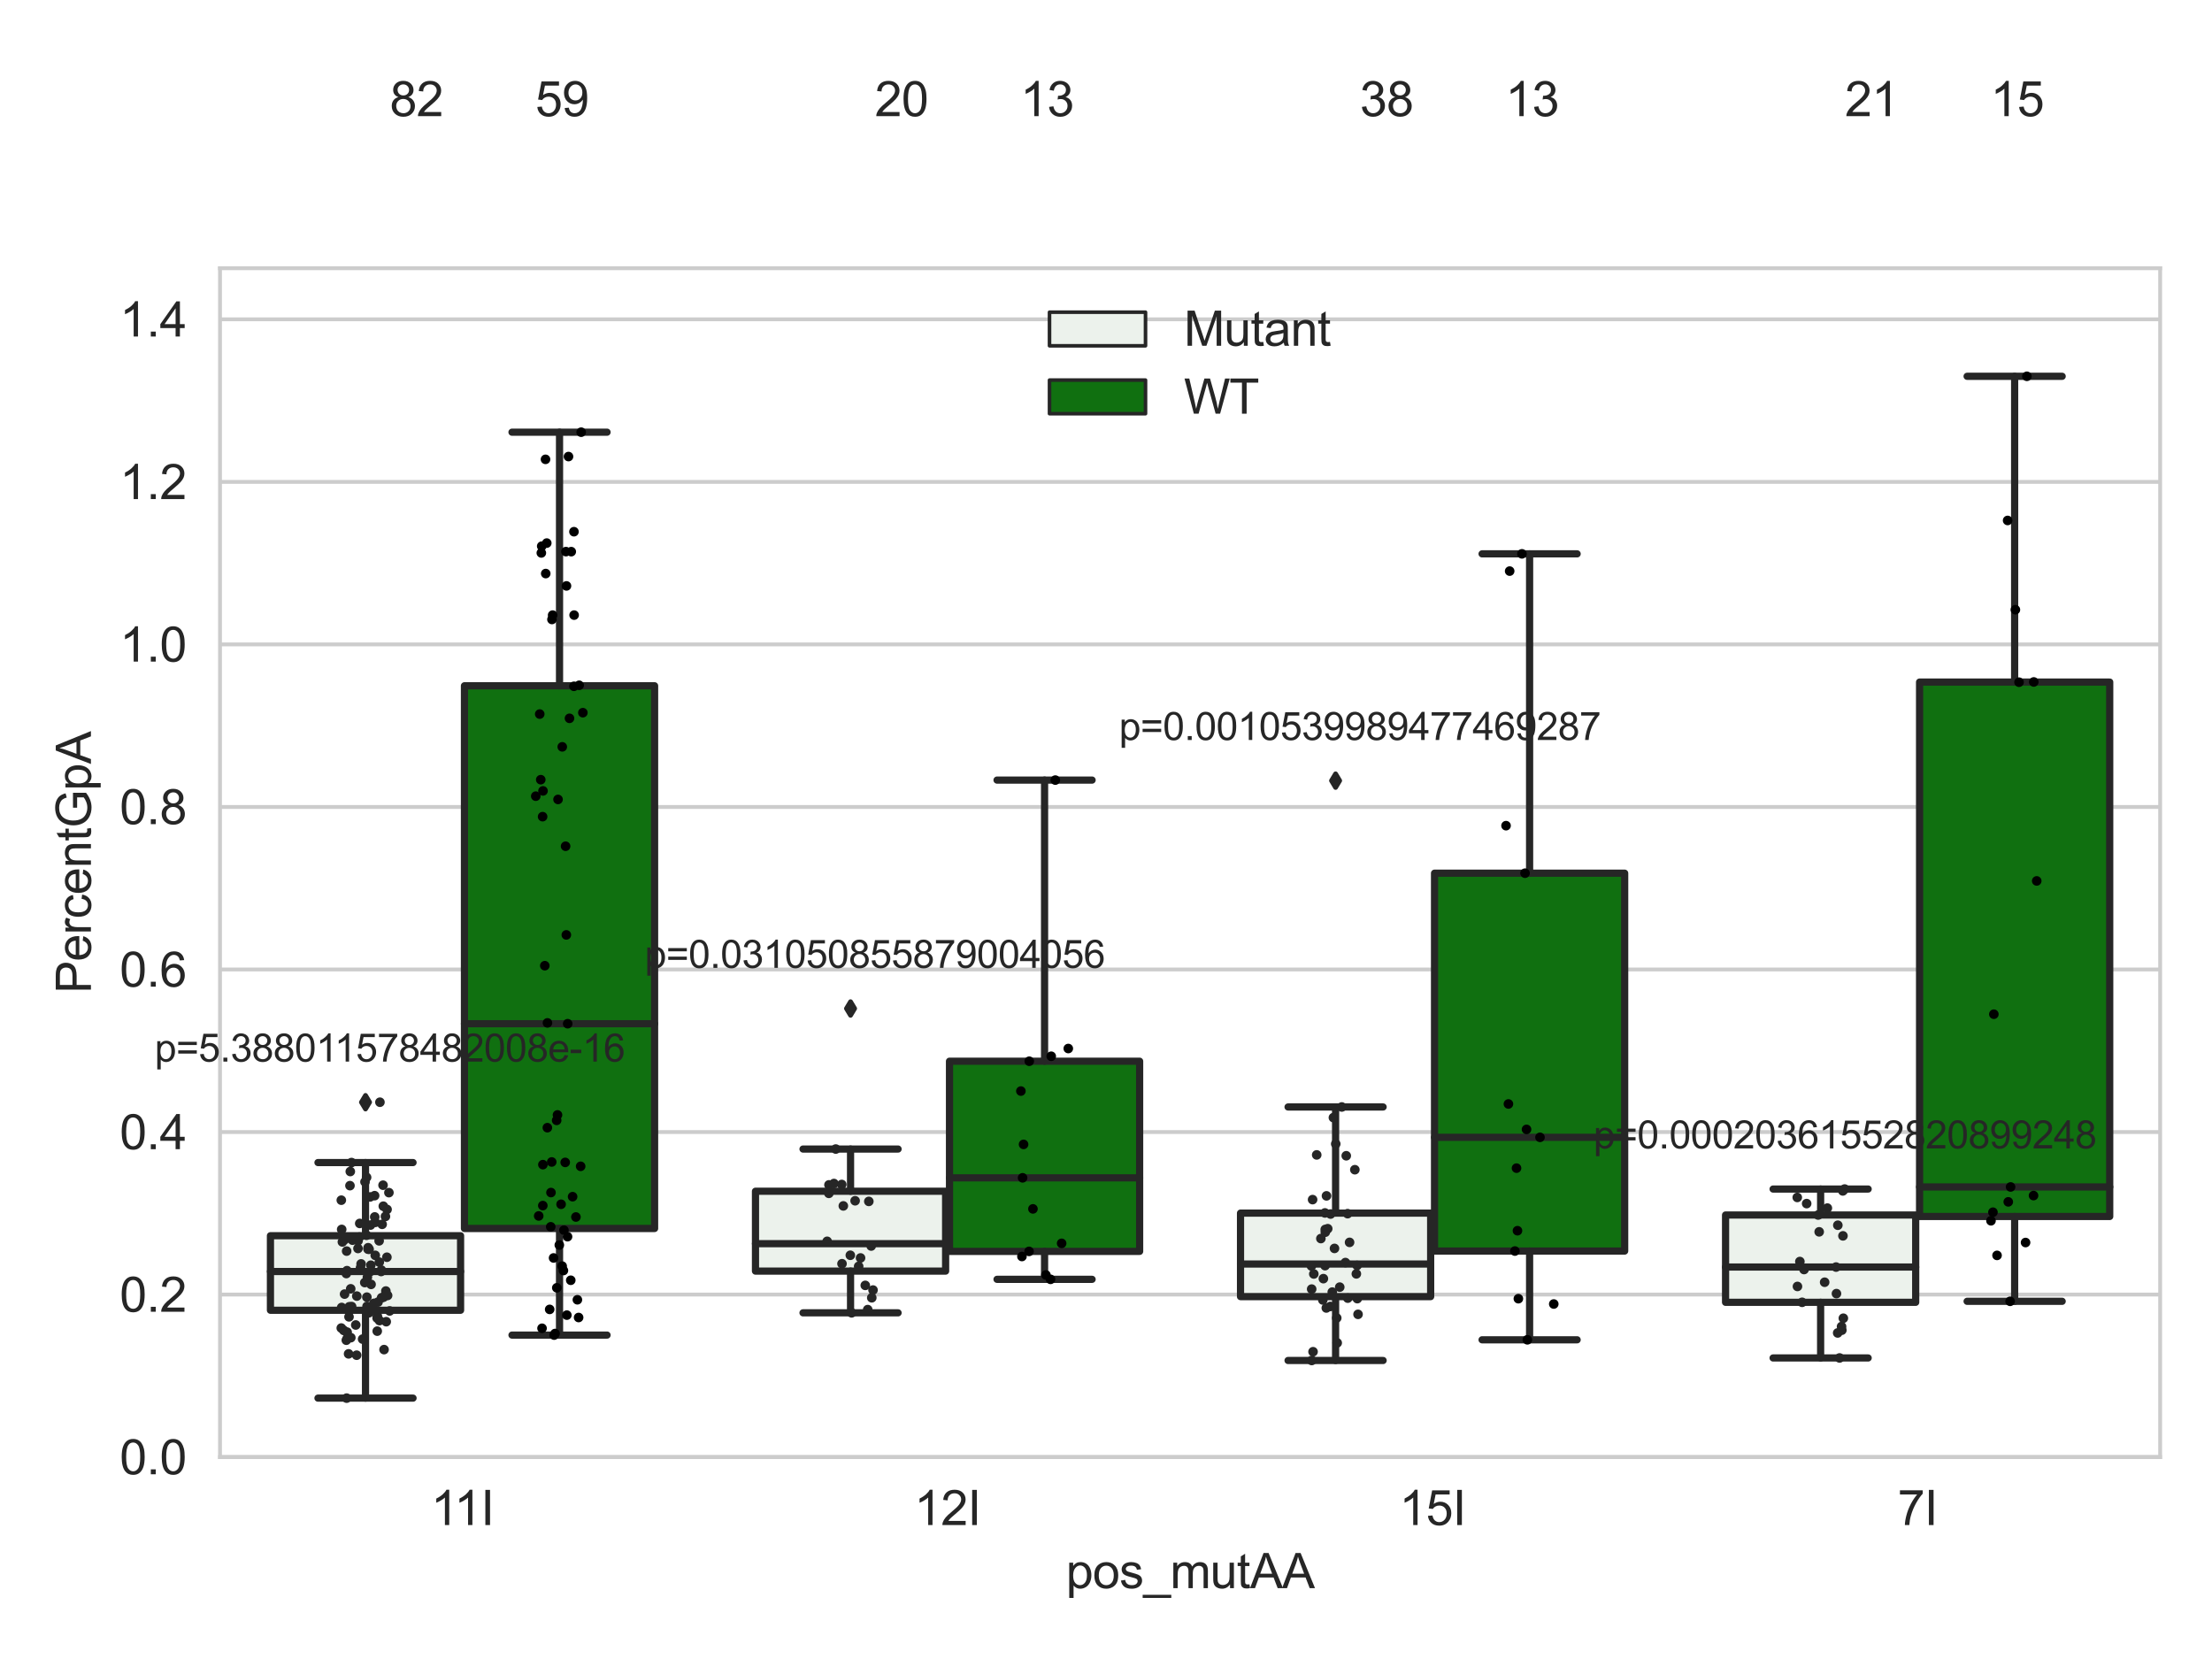 <?xml version="1.0" encoding="utf-8" standalone="no"?>
<!DOCTYPE svg PUBLIC "-//W3C//DTD SVG 1.1//EN"
  "http://www.w3.org/Graphics/SVG/1.1/DTD/svg11.dtd">
<svg xmlns:xlink="http://www.w3.org/1999/xlink" width="460.8pt" height="345.6pt" viewBox="0 0 460.8 345.6" xmlns="http://www.w3.org/2000/svg" version="1.1">
 <defs>
  <style type="text/css">*{stroke-linejoin: round; stroke-linecap: butt}</style>
 </defs>
 <g id="figure_1">
  <g id="patch_1">
   <path d="M 0 345.6 
L 460.8 345.6 
L 460.8 0 
L 0 0 
z
" style="fill: #ffffff"/>
  </g>
  <g id="axes_1">
   <g id="patch_2">
    <path d="M 45.83 303.539 
L 450 303.539 
L 450 55.877 
L 45.83 55.877 
z
" style="fill: #ffffff"/>
   </g>
   <g id="matplotlib.axis_1">
    <g id="xtick_1">
     <g id="text_1">
      <!-- 11I -->
      <g style="fill: #262626" transform="translate(89.77 317.697)scale(0.1 -0.1)">
       <defs>
        <path id="ArialMT-31" d="M 2384 0 
L 1822 0 
L 1822 3584 
Q 1619 3391 1289 3197 
Q 959 3003 697 2906 
L 697 3450 
Q 1169 3672 1522 3987 
Q 1875 4303 2022 4600 
L 2384 4600 
L 2384 0 
z
" transform="scale(0.016)"/>
        <path id="ArialMT-49" d="M 597 0 
L 597 4581 
L 1203 4581 
L 1203 0 
L 597 0 
z
" transform="scale(0.016)"/>
       </defs>
       <use xlink:href="#ArialMT-31"/>
       <use xlink:href="#ArialMT-31" x="48.24"/>
       <use xlink:href="#ArialMT-49" x="103.855"/>
      </g>
     </g>
    </g>
    <g id="xtick_2">
     <g id="text_2">
      <!-- 12I -->
      <g style="fill: #262626" transform="translate(190.444 317.697)scale(0.1 -0.1)">
       <defs>
        <path id="ArialMT-32" d="M 3222 541 
L 3222 0 
L 194 0 
Q 188 203 259 391 
Q 375 700 629 1000 
Q 884 1300 1366 1694 
Q 2113 2306 2375 2664 
Q 2638 3022 2638 3341 
Q 2638 3675 2398 3904 
Q 2159 4134 1775 4134 
Q 1369 4134 1125 3890 
Q 881 3647 878 3216 
L 300 3275 
Q 359 3922 746 4261 
Q 1134 4600 1788 4600 
Q 2447 4600 2831 4234 
Q 3216 3869 3216 3328 
Q 3216 3053 3103 2787 
Q 2991 2522 2730 2228 
Q 2469 1934 1863 1422 
Q 1356 997 1212 845 
Q 1069 694 975 541 
L 3222 541 
z
" transform="scale(0.016)"/>
       </defs>
       <use xlink:href="#ArialMT-31"/>
       <use xlink:href="#ArialMT-32" x="55.615"/>
       <use xlink:href="#ArialMT-49" x="111.23"/>
      </g>
     </g>
    </g>
    <g id="xtick_3">
     <g id="text_3">
      <!-- 15I -->
      <g style="fill: #262626" transform="translate(291.486 317.697)scale(0.1 -0.1)">
       <defs>
        <path id="ArialMT-35" d="M 266 1200 
L 856 1250 
Q 922 819 1161 601 
Q 1400 384 1738 384 
Q 2144 384 2425 690 
Q 2706 997 2706 1503 
Q 2706 1984 2436 2262 
Q 2166 2541 1728 2541 
Q 1456 2541 1237 2417 
Q 1019 2294 894 2097 
L 366 2166 
L 809 4519 
L 3088 4519 
L 3088 3981 
L 1259 3981 
L 1013 2750 
Q 1425 3038 1878 3038 
Q 2478 3038 2890 2622 
Q 3303 2206 3303 1553 
Q 3303 931 2941 478 
Q 2500 -78 1738 -78 
Q 1113 -78 717 272 
Q 322 622 266 1200 
z
" transform="scale(0.016)"/>
       </defs>
       <use xlink:href="#ArialMT-31"/>
       <use xlink:href="#ArialMT-35" x="55.615"/>
       <use xlink:href="#ArialMT-49" x="111.23"/>
      </g>
     </g>
    </g>
    <g id="xtick_4">
     <g id="text_4">
      <!-- 7I -->
      <g style="fill: #262626" transform="translate(395.309 317.697)scale(0.1 -0.1)">
       <defs>
        <path id="ArialMT-37" d="M 303 3981 
L 303 4522 
L 3269 4522 
L 3269 4084 
Q 2831 3619 2401 2847 
Q 1972 2075 1738 1259 
Q 1569 684 1522 0 
L 944 0 
Q 953 541 1156 1306 
Q 1359 2072 1739 2783 
Q 2119 3494 2547 3981 
L 303 3981 
z
" transform="scale(0.016)"/>
       </defs>
       <use xlink:href="#ArialMT-37"/>
       <use xlink:href="#ArialMT-49" x="55.615"/>
      </g>
     </g>
    </g>
    <g id="text_5">
     <!-- pos_mutAA -->
     <g style="fill: #262626" transform="translate(222.069 330.842)scale(0.1 -0.1)">
      <defs>
       <path id="ArialMT-70" d="M 422 -1272 
L 422 3319 
L 934 3319 
L 934 2888 
Q 1116 3141 1344 3267 
Q 1572 3394 1897 3394 
Q 2322 3394 2647 3175 
Q 2972 2956 3137 2557 
Q 3303 2159 3303 1684 
Q 3303 1175 3120 767 
Q 2938 359 2589 142 
Q 2241 -75 1856 -75 
Q 1575 -75 1351 44 
Q 1128 163 984 344 
L 984 -1272 
L 422 -1272 
z
M 931 1641 
Q 931 1000 1190 694 
Q 1450 388 1819 388 
Q 2194 388 2461 705 
Q 2728 1022 2728 1688 
Q 2728 2322 2467 2637 
Q 2206 2953 1844 2953 
Q 1484 2953 1207 2617 
Q 931 2281 931 1641 
z
" transform="scale(0.016)"/>
       <path id="ArialMT-6f" d="M 213 1659 
Q 213 2581 725 3025 
Q 1153 3394 1769 3394 
Q 2453 3394 2887 2945 
Q 3322 2497 3322 1706 
Q 3322 1066 3130 698 
Q 2938 331 2570 128 
Q 2203 -75 1769 -75 
Q 1072 -75 642 372 
Q 213 819 213 1659 
z
M 791 1659 
Q 791 1022 1069 705 
Q 1347 388 1769 388 
Q 2188 388 2466 706 
Q 2744 1025 2744 1678 
Q 2744 2294 2464 2611 
Q 2184 2928 1769 2928 
Q 1347 2928 1069 2612 
Q 791 2297 791 1659 
z
" transform="scale(0.016)"/>
       <path id="ArialMT-73" d="M 197 991 
L 753 1078 
Q 800 744 1014 566 
Q 1228 388 1613 388 
Q 2000 388 2187 545 
Q 2375 703 2375 916 
Q 2375 1106 2209 1216 
Q 2094 1291 1634 1406 
Q 1016 1563 777 1677 
Q 538 1791 414 1992 
Q 291 2194 291 2438 
Q 291 2659 392 2848 
Q 494 3038 669 3163 
Q 800 3259 1026 3326 
Q 1253 3394 1513 3394 
Q 1903 3394 2198 3281 
Q 2494 3169 2634 2976 
Q 2775 2784 2828 2463 
L 2278 2388 
Q 2241 2644 2061 2787 
Q 1881 2931 1553 2931 
Q 1166 2931 1000 2803 
Q 834 2675 834 2503 
Q 834 2394 903 2306 
Q 972 2216 1119 2156 
Q 1203 2125 1616 2013 
Q 2213 1853 2448 1751 
Q 2684 1650 2818 1456 
Q 2953 1263 2953 975 
Q 2953 694 2789 445 
Q 2625 197 2315 61 
Q 2006 -75 1616 -75 
Q 969 -75 630 194 
Q 291 463 197 991 
z
" transform="scale(0.016)"/>
       <path id="ArialMT-5f" d="M -97 -1272 
L -97 -866 
L 3631 -866 
L 3631 -1272 
L -97 -1272 
z
" transform="scale(0.016)"/>
       <path id="ArialMT-6d" d="M 422 0 
L 422 3319 
L 925 3319 
L 925 2853 
Q 1081 3097 1340 3245 
Q 1600 3394 1931 3394 
Q 2300 3394 2536 3241 
Q 2772 3088 2869 2813 
Q 3263 3394 3894 3394 
Q 4388 3394 4653 3120 
Q 4919 2847 4919 2278 
L 4919 0 
L 4359 0 
L 4359 2091 
Q 4359 2428 4304 2576 
Q 4250 2725 4106 2815 
Q 3963 2906 3769 2906 
Q 3419 2906 3187 2673 
Q 2956 2441 2956 1928 
L 2956 0 
L 2394 0 
L 2394 2156 
Q 2394 2531 2256 2718 
Q 2119 2906 1806 2906 
Q 1569 2906 1367 2781 
Q 1166 2656 1075 2415 
Q 984 2175 984 1722 
L 984 0 
L 422 0 
z
" transform="scale(0.016)"/>
       <path id="ArialMT-75" d="M 2597 0 
L 2597 488 
Q 2209 -75 1544 -75 
Q 1250 -75 995 37 
Q 741 150 617 320 
Q 494 491 444 738 
Q 409 903 409 1263 
L 409 3319 
L 972 3319 
L 972 1478 
Q 972 1038 1006 884 
Q 1059 663 1231 536 
Q 1403 409 1656 409 
Q 1909 409 2131 539 
Q 2353 669 2445 892 
Q 2538 1116 2538 1541 
L 2538 3319 
L 3100 3319 
L 3100 0 
L 2597 0 
z
" transform="scale(0.016)"/>
       <path id="ArialMT-74" d="M 1650 503 
L 1731 6 
Q 1494 -44 1306 -44 
Q 1000 -44 831 53 
Q 663 150 594 308 
Q 525 466 525 972 
L 525 2881 
L 113 2881 
L 113 3319 
L 525 3319 
L 525 4141 
L 1084 4478 
L 1084 3319 
L 1650 3319 
L 1650 2881 
L 1084 2881 
L 1084 941 
Q 1084 700 1114 631 
Q 1144 563 1211 522 
Q 1278 481 1403 481 
Q 1497 481 1650 503 
z
" transform="scale(0.016)"/>
       <path id="ArialMT-41" d="M -9 0 
L 1750 4581 
L 2403 4581 
L 4278 0 
L 3588 0 
L 3053 1388 
L 1138 1388 
L 634 0 
L -9 0 
z
M 1313 1881 
L 2866 1881 
L 2388 3150 
Q 2169 3728 2063 4100 
Q 1975 3659 1816 3225 
L 1313 1881 
z
" transform="scale(0.016)"/>
      </defs>
      <use xlink:href="#ArialMT-70"/>
      <use xlink:href="#ArialMT-6f" x="55.615"/>
      <use xlink:href="#ArialMT-73" x="111.23"/>
      <use xlink:href="#ArialMT-5f" x="161.23"/>
      <use xlink:href="#ArialMT-6d" x="216.846"/>
      <use xlink:href="#ArialMT-75" x="300.146"/>
      <use xlink:href="#ArialMT-74" x="355.762"/>
      <use xlink:href="#ArialMT-41" x="383.545"/>
      <use xlink:href="#ArialMT-41" x="450.244"/>
     </g>
    </g>
   </g>
   <g id="matplotlib.axis_2">
    <g id="ytick_1">
     <g id="line2d_1">
      <path d="M 45.83 303.539 
L 450 303.539 
" clip-path="url(#p2bb69e9919)" style="fill: none; stroke: #cccccc; stroke-width: 0.8; stroke-linecap: round"/>
     </g>
     <g id="text_6">
      <!-- 0.0 -->
      <g style="fill: #262626" transform="translate(24.93 307.118)scale(0.1 -0.1)">
       <defs>
        <path id="ArialMT-30" d="M 266 2259 
Q 266 3072 433 3567 
Q 600 4063 929 4331 
Q 1259 4600 1759 4600 
Q 2128 4600 2406 4451 
Q 2684 4303 2865 4023 
Q 3047 3744 3150 3342 
Q 3253 2941 3253 2259 
Q 3253 1453 3087 958 
Q 2922 463 2592 192 
Q 2263 -78 1759 -78 
Q 1097 -78 719 397 
Q 266 969 266 2259 
z
M 844 2259 
Q 844 1131 1108 757 
Q 1372 384 1759 384 
Q 2147 384 2411 759 
Q 2675 1134 2675 2259 
Q 2675 3391 2411 3762 
Q 2147 4134 1753 4134 
Q 1366 4134 1134 3806 
Q 844 3388 844 2259 
z
" transform="scale(0.016)"/>
        <path id="ArialMT-2e" d="M 581 0 
L 581 641 
L 1222 641 
L 1222 0 
L 581 0 
z
" transform="scale(0.016)"/>
       </defs>
       <use xlink:href="#ArialMT-30"/>
       <use xlink:href="#ArialMT-2e" x="55.615"/>
       <use xlink:href="#ArialMT-30" x="83.398"/>
      </g>
     </g>
    </g>
    <g id="ytick_2">
     <g id="line2d_2">
      <path d="M 45.83 269.68 
L 450 269.68 
" clip-path="url(#p2bb69e9919)" style="fill: none; stroke: #cccccc; stroke-width: 0.8; stroke-linecap: round"/>
     </g>
     <g id="text_7">
      <!-- 0.2 -->
      <g style="fill: #262626" transform="translate(24.93 273.259)scale(0.1 -0.1)">
       <use xlink:href="#ArialMT-30"/>
       <use xlink:href="#ArialMT-2e" x="55.615"/>
       <use xlink:href="#ArialMT-32" x="83.398"/>
      </g>
     </g>
    </g>
    <g id="ytick_3">
     <g id="line2d_3">
      <path d="M 45.83 235.82 
L 450 235.82 
" clip-path="url(#p2bb69e9919)" style="fill: none; stroke: #cccccc; stroke-width: 0.8; stroke-linecap: round"/>
     </g>
     <g id="text_8">
      <!-- 0.4 -->
      <g style="fill: #262626" transform="translate(24.93 239.399)scale(0.1 -0.1)">
       <defs>
        <path id="ArialMT-34" d="M 2069 0 
L 2069 1097 
L 81 1097 
L 81 1613 
L 2172 4581 
L 2631 4581 
L 2631 1613 
L 3250 1613 
L 3250 1097 
L 2631 1097 
L 2631 0 
L 2069 0 
z
M 2069 1613 
L 2069 3678 
L 634 1613 
L 2069 1613 
z
" transform="scale(0.016)"/>
       </defs>
       <use xlink:href="#ArialMT-30"/>
       <use xlink:href="#ArialMT-2e" x="55.615"/>
       <use xlink:href="#ArialMT-34" x="83.398"/>
      </g>
     </g>
    </g>
    <g id="ytick_4">
     <g id="line2d_4">
      <path d="M 45.83 201.961 
L 450 201.961 
" clip-path="url(#p2bb69e9919)" style="fill: none; stroke: #cccccc; stroke-width: 0.8; stroke-linecap: round"/>
     </g>
     <g id="text_9">
      <!-- 0.6 -->
      <g style="fill: #262626" transform="translate(24.93 205.54)scale(0.1 -0.1)">
       <defs>
        <path id="ArialMT-36" d="M 3184 3459 
L 2625 3416 
Q 2550 3747 2413 3897 
Q 2184 4138 1850 4138 
Q 1581 4138 1378 3988 
Q 1113 3794 959 3422 
Q 806 3050 800 2363 
Q 1003 2672 1297 2822 
Q 1591 2972 1913 2972 
Q 2475 2972 2870 2558 
Q 3266 2144 3266 1488 
Q 3266 1056 3080 686 
Q 2894 316 2569 119 
Q 2244 -78 1831 -78 
Q 1128 -78 684 439 
Q 241 956 241 2144 
Q 241 3472 731 4075 
Q 1159 4600 1884 4600 
Q 2425 4600 2770 4297 
Q 3116 3994 3184 3459 
z
M 888 1484 
Q 888 1194 1011 928 
Q 1134 663 1356 523 
Q 1578 384 1822 384 
Q 2178 384 2434 671 
Q 2691 959 2691 1453 
Q 2691 1928 2437 2201 
Q 2184 2475 1800 2475 
Q 1419 2475 1153 2201 
Q 888 1928 888 1484 
z
" transform="scale(0.016)"/>
       </defs>
       <use xlink:href="#ArialMT-30"/>
       <use xlink:href="#ArialMT-2e" x="55.615"/>
       <use xlink:href="#ArialMT-36" x="83.398"/>
      </g>
     </g>
    </g>
    <g id="ytick_5">
     <g id="line2d_5">
      <path d="M 45.83 168.102 
L 450 168.102 
" clip-path="url(#p2bb69e9919)" style="fill: none; stroke: #cccccc; stroke-width: 0.8; stroke-linecap: round"/>
     </g>
     <g id="text_10">
      <!-- 0.8 -->
      <g style="fill: #262626" transform="translate(24.93 171.681)scale(0.1 -0.1)">
       <defs>
        <path id="ArialMT-38" d="M 1131 2484 
Q 781 2613 612 2850 
Q 444 3088 444 3419 
Q 444 3919 803 4259 
Q 1163 4600 1759 4600 
Q 2359 4600 2725 4251 
Q 3091 3903 3091 3403 
Q 3091 3084 2923 2848 
Q 2756 2613 2416 2484 
Q 2838 2347 3058 2040 
Q 3278 1734 3278 1309 
Q 3278 722 2862 322 
Q 2447 -78 1769 -78 
Q 1091 -78 675 323 
Q 259 725 259 1325 
Q 259 1772 486 2073 
Q 713 2375 1131 2484 
z
M 1019 3438 
Q 1019 3113 1228 2906 
Q 1438 2700 1772 2700 
Q 2097 2700 2305 2904 
Q 2513 3109 2513 3406 
Q 2513 3716 2298 3927 
Q 2084 4138 1766 4138 
Q 1444 4138 1231 3931 
Q 1019 3725 1019 3438 
z
M 838 1322 
Q 838 1081 952 856 
Q 1066 631 1291 507 
Q 1516 384 1775 384 
Q 2178 384 2440 643 
Q 2703 903 2703 1303 
Q 2703 1709 2433 1975 
Q 2163 2241 1756 2241 
Q 1359 2241 1098 1978 
Q 838 1716 838 1322 
z
" transform="scale(0.016)"/>
       </defs>
       <use xlink:href="#ArialMT-30"/>
       <use xlink:href="#ArialMT-2e" x="55.615"/>
       <use xlink:href="#ArialMT-38" x="83.398"/>
      </g>
     </g>
    </g>
    <g id="ytick_6">
     <g id="line2d_6">
      <path d="M 45.83 134.243 
L 450 134.243 
" clip-path="url(#p2bb69e9919)" style="fill: none; stroke: #cccccc; stroke-width: 0.8; stroke-linecap: round"/>
     </g>
     <g id="text_11">
      <!-- 1.0 -->
      <g style="fill: #262626" transform="translate(24.93 137.822)scale(0.1 -0.1)">
       <use xlink:href="#ArialMT-31"/>
       <use xlink:href="#ArialMT-2e" x="55.615"/>
       <use xlink:href="#ArialMT-30" x="83.398"/>
      </g>
     </g>
    </g>
    <g id="ytick_7">
     <g id="line2d_7">
      <path d="M 45.83 100.384 
L 450 100.384 
" clip-path="url(#p2bb69e9919)" style="fill: none; stroke: #cccccc; stroke-width: 0.8; stroke-linecap: round"/>
     </g>
     <g id="text_12">
      <!-- 1.2 -->
      <g style="fill: #262626" transform="translate(24.93 103.963)scale(0.1 -0.1)">
       <use xlink:href="#ArialMT-31"/>
       <use xlink:href="#ArialMT-2e" x="55.615"/>
       <use xlink:href="#ArialMT-32" x="83.398"/>
      </g>
     </g>
    </g>
    <g id="ytick_8">
     <g id="line2d_8">
      <path d="M 45.83 66.525 
L 450 66.525 
" clip-path="url(#p2bb69e9919)" style="fill: none; stroke: #cccccc; stroke-width: 0.8; stroke-linecap: round"/>
     </g>
     <g id="text_13">
      <!-- 1.4 -->
      <g style="fill: #262626" transform="translate(24.93 70.104)scale(0.1 -0.1)">
       <use xlink:href="#ArialMT-31"/>
       <use xlink:href="#ArialMT-2e" x="55.615"/>
       <use xlink:href="#ArialMT-34" x="83.398"/>
      </g>
     </g>
    </g>
    <g id="text_14">
     <!-- PercentGpA -->
     <g style="fill: #262626" transform="translate(18.942 206.943)rotate(-90)scale(0.1 -0.1)">
      <defs>
       <path id="ArialMT-50" d="M 494 0 
L 494 4581 
L 2222 4581 
Q 2678 4581 2919 4538 
Q 3256 4481 3484 4323 
Q 3713 4166 3852 3881 
Q 3991 3597 3991 3256 
Q 3991 2672 3619 2267 
Q 3247 1863 2275 1863 
L 1100 1863 
L 1100 0 
L 494 0 
z
M 1100 2403 
L 2284 2403 
Q 2872 2403 3119 2622 
Q 3366 2841 3366 3238 
Q 3366 3525 3220 3729 
Q 3075 3934 2838 4000 
Q 2684 4041 2272 4041 
L 1100 4041 
L 1100 2403 
z
" transform="scale(0.016)"/>
       <path id="ArialMT-65" d="M 2694 1069 
L 3275 997 
Q 3138 488 2766 206 
Q 2394 -75 1816 -75 
Q 1088 -75 661 373 
Q 234 822 234 1631 
Q 234 2469 665 2931 
Q 1097 3394 1784 3394 
Q 2450 3394 2872 2941 
Q 3294 2488 3294 1666 
Q 3294 1616 3291 1516 
L 816 1516 
Q 847 969 1125 678 
Q 1403 388 1819 388 
Q 2128 388 2347 550 
Q 2566 713 2694 1069 
z
M 847 1978 
L 2700 1978 
Q 2663 2397 2488 2606 
Q 2219 2931 1791 2931 
Q 1403 2931 1139 2672 
Q 875 2413 847 1978 
z
" transform="scale(0.016)"/>
       <path id="ArialMT-72" d="M 416 0 
L 416 3319 
L 922 3319 
L 922 2816 
Q 1116 3169 1280 3281 
Q 1444 3394 1641 3394 
Q 1925 3394 2219 3213 
L 2025 2691 
Q 1819 2813 1613 2813 
Q 1428 2813 1281 2702 
Q 1134 2591 1072 2394 
Q 978 2094 978 1738 
L 978 0 
L 416 0 
z
" transform="scale(0.016)"/>
       <path id="ArialMT-63" d="M 2588 1216 
L 3141 1144 
Q 3050 572 2676 248 
Q 2303 -75 1759 -75 
Q 1078 -75 664 370 
Q 250 816 250 1647 
Q 250 2184 428 2587 
Q 606 2991 970 3192 
Q 1334 3394 1763 3394 
Q 2303 3394 2647 3120 
Q 2991 2847 3088 2344 
L 2541 2259 
Q 2463 2594 2264 2762 
Q 2066 2931 1784 2931 
Q 1359 2931 1093 2626 
Q 828 2322 828 1663 
Q 828 994 1084 691 
Q 1341 388 1753 388 
Q 2084 388 2306 591 
Q 2528 794 2588 1216 
z
" transform="scale(0.016)"/>
       <path id="ArialMT-6e" d="M 422 0 
L 422 3319 
L 928 3319 
L 928 2847 
Q 1294 3394 1984 3394 
Q 2284 3394 2536 3286 
Q 2788 3178 2913 3003 
Q 3038 2828 3088 2588 
Q 3119 2431 3119 2041 
L 3119 0 
L 2556 0 
L 2556 2019 
Q 2556 2363 2490 2533 
Q 2425 2703 2258 2804 
Q 2091 2906 1866 2906 
Q 1506 2906 1245 2678 
Q 984 2450 984 1813 
L 984 0 
L 422 0 
z
" transform="scale(0.016)"/>
       <path id="ArialMT-47" d="M 2638 1797 
L 2638 2334 
L 4578 2338 
L 4578 638 
Q 4131 281 3656 101 
Q 3181 -78 2681 -78 
Q 2006 -78 1454 211 
Q 903 500 622 1047 
Q 341 1594 341 2269 
Q 341 2938 620 3517 
Q 900 4097 1425 4378 
Q 1950 4659 2634 4659 
Q 3131 4659 3532 4498 
Q 3934 4338 4162 4050 
Q 4391 3763 4509 3300 
L 3963 3150 
Q 3859 3500 3706 3700 
Q 3553 3900 3268 4020 
Q 2984 4141 2638 4141 
Q 2222 4141 1919 4014 
Q 1616 3888 1430 3681 
Q 1244 3475 1141 3228 
Q 966 2803 966 2306 
Q 966 1694 1177 1281 
Q 1388 869 1791 669 
Q 2194 469 2647 469 
Q 3041 469 3416 620 
Q 3791 772 3984 944 
L 3984 1797 
L 2638 1797 
z
" transform="scale(0.016)"/>
      </defs>
      <use xlink:href="#ArialMT-50"/>
      <use xlink:href="#ArialMT-65" x="66.699"/>
      <use xlink:href="#ArialMT-72" x="122.314"/>
      <use xlink:href="#ArialMT-63" x="155.615"/>
      <use xlink:href="#ArialMT-65" x="205.615"/>
      <use xlink:href="#ArialMT-6e" x="261.23"/>
      <use xlink:href="#ArialMT-74" x="316.846"/>
      <use xlink:href="#ArialMT-47" x="344.629"/>
      <use xlink:href="#ArialMT-70" x="422.412"/>
      <use xlink:href="#ArialMT-41" x="478.027"/>
     </g>
    </g>
   </g>
   <g id="patch_3">
    <path d="M 56.338 272.951 
L 95.947 272.951 
L 95.947 257.423 
L 56.338 257.423 
L 56.338 272.951 
z
" clip-path="url(#p2bb69e9919)" style="fill: #ecf2ec; stroke: #262626; stroke-width: 1.5; stroke-linejoin: miter"/>
   </g>
   <g id="patch_4">
    <path d="M 96.755 255.916 
L 136.364 255.916 
L 136.364 142.861 
L 96.755 142.861 
L 96.755 255.916 
z
" clip-path="url(#p2bb69e9919)" style="fill: #107010; stroke: #262626; stroke-width: 1.5; stroke-linejoin: miter"/>
   </g>
   <g id="patch_5">
    <path d="M 157.381 264.793 
L 196.99 264.793 
L 196.99 248.156 
L 157.381 248.156 
L 157.381 264.793 
z
" clip-path="url(#p2bb69e9919)" style="fill: #ecf2ec; stroke: #262626; stroke-width: 1.5; stroke-linejoin: miter"/>
   </g>
   <g id="patch_6">
    <path d="M 197.798 260.687 
L 237.407 260.687 
L 237.407 221.072 
L 197.798 221.072 
L 197.798 260.687 
z
" clip-path="url(#p2bb69e9919)" style="fill: #107010; stroke: #262626; stroke-width: 1.5; stroke-linejoin: miter"/>
   </g>
   <g id="patch_7">
    <path d="M 258.423 270.109 
L 298.032 270.109 
L 298.032 252.712 
L 258.423 252.712 
L 258.423 270.109 
z
" clip-path="url(#p2bb69e9919)" style="fill: #ecf2ec; stroke: #262626; stroke-width: 1.5; stroke-linejoin: miter"/>
   </g>
   <g id="patch_8">
    <path d="M 298.84 260.617 
L 338.449 260.617 
L 338.449 181.901 
L 298.84 181.901 
L 298.84 260.617 
z
" clip-path="url(#p2bb69e9919)" style="fill: #107010; stroke: #262626; stroke-width: 1.5; stroke-linejoin: miter"/>
   </g>
   <g id="patch_9">
    <path d="M 359.466 271.295 
L 399.075 271.295 
L 399.075 253.108 
L 359.466 253.108 
L 359.466 271.295 
z
" clip-path="url(#p2bb69e9919)" style="fill: #ecf2ec; stroke: #262626; stroke-width: 1.5; stroke-linejoin: miter"/>
   </g>
   <g id="patch_10">
    <path d="M 399.883 253.419 
L 439.492 253.419 
L 439.492 142.089 
L 399.883 142.089 
L 399.883 253.419 
z
" clip-path="url(#p2bb69e9919)" style="fill: #107010; stroke: #262626; stroke-width: 1.5; stroke-linejoin: miter"/>
   </g>
   <g id="patch_11">
    <path d="M 96.351 303.539 
L 96.351 303.539 
L 96.351 303.539 
L 96.351 303.539 
z
" clip-path="url(#p2bb69e9919)" style="fill: #ecf2ec; stroke: #262626; stroke-width: 0.75; stroke-linejoin: miter"/>
   </g>
   <g id="patch_12">
    <path d="M 96.351 303.539 
L 96.351 303.539 
L 96.351 303.539 
L 96.351 303.539 
z
" clip-path="url(#p2bb69e9919)" style="fill: #107010; stroke: #262626; stroke-width: 0.75; stroke-linejoin: miter"/>
   </g>
   <g id="PathCollection_1"/>
   <g id="PathCollection_2"/>
   <g id="line2d_9">
    <path d="M 76.143 272.951 
L 76.143 291.255 
" clip-path="url(#p2bb69e9919)" style="fill: none; stroke: #262626; stroke-width: 1.5; stroke-linecap: round"/>
   </g>
   <g id="line2d_10">
    <path d="M 76.143 257.423 
L 76.143 242.182 
" clip-path="url(#p2bb69e9919)" style="fill: none; stroke: #262626; stroke-width: 1.5; stroke-linecap: round"/>
   </g>
   <g id="line2d_11">
    <path d="M 66.241 291.255 
L 86.045 291.255 
" clip-path="url(#p2bb69e9919)" style="fill: none; stroke: #262626; stroke-width: 1.5; stroke-linecap: round"/>
   </g>
   <g id="line2d_12">
    <path d="M 66.241 242.182 
L 86.045 242.182 
" clip-path="url(#p2bb69e9919)" style="fill: none; stroke: #262626; stroke-width: 1.5; stroke-linecap: round"/>
   </g>
   <g id="line2d_13">
    <defs>
     <path id="m3d4b92b97f" d="M -0 1.414 
L 0.849 0 
L 0 -1.414 
L -0.849 -0 
z
" style="stroke: #262626; stroke-linejoin: miter"/>
    </defs>
    <g clip-path="url(#p2bb69e9919)">
     <use xlink:href="#m3d4b92b97f" x="76.143" y="229.612" style="fill: #262626; stroke: #262626; stroke-linejoin: miter"/>
    </g>
   </g>
   <g id="line2d_14">
    <path d="M 116.56 255.916 
L 116.56 278.122 
" clip-path="url(#p2bb69e9919)" style="fill: none; stroke: #262626; stroke-width: 1.5; stroke-linecap: round"/>
   </g>
   <g id="line2d_15">
    <path d="M 116.56 142.861 
L 116.56 90.034 
" clip-path="url(#p2bb69e9919)" style="fill: none; stroke: #262626; stroke-width: 1.5; stroke-linecap: round"/>
   </g>
   <g id="line2d_16">
    <path d="M 106.658 278.122 
L 126.462 278.122 
" clip-path="url(#p2bb69e9919)" style="fill: none; stroke: #262626; stroke-width: 1.5; stroke-linecap: round"/>
   </g>
   <g id="line2d_17">
    <path d="M 106.658 90.034 
L 126.462 90.034 
" clip-path="url(#p2bb69e9919)" style="fill: none; stroke: #262626; stroke-width: 1.5; stroke-linecap: round"/>
   </g>
   <g id="line2d_18"/>
   <g id="line2d_19">
    <path d="M 177.185 264.793 
L 177.185 273.486 
" clip-path="url(#p2bb69e9919)" style="fill: none; stroke: #262626; stroke-width: 1.5; stroke-linecap: round"/>
   </g>
   <g id="line2d_20">
    <path d="M 177.185 248.156 
L 177.185 239.367 
" clip-path="url(#p2bb69e9919)" style="fill: none; stroke: #262626; stroke-width: 1.5; stroke-linecap: round"/>
   </g>
   <g id="line2d_21">
    <path d="M 167.283 273.486 
L 187.087 273.486 
" clip-path="url(#p2bb69e9919)" style="fill: none; stroke: #262626; stroke-width: 1.5; stroke-linecap: round"/>
   </g>
   <g id="line2d_22">
    <path d="M 167.283 239.367 
L 187.087 239.367 
" clip-path="url(#p2bb69e9919)" style="fill: none; stroke: #262626; stroke-width: 1.5; stroke-linecap: round"/>
   </g>
   <g id="line2d_23">
    <g clip-path="url(#p2bb69e9919)">
     <use xlink:href="#m3d4b92b97f" x="177.185" y="210.091" style="fill: #262626; stroke: #262626; stroke-linejoin: miter"/>
    </g>
   </g>
   <g id="line2d_24">
    <path d="M 217.602 260.687 
L 217.602 266.508 
" clip-path="url(#p2bb69e9919)" style="fill: none; stroke: #262626; stroke-width: 1.5; stroke-linecap: round"/>
   </g>
   <g id="line2d_25">
    <path d="M 217.602 221.072 
L 217.602 162.507 
" clip-path="url(#p2bb69e9919)" style="fill: none; stroke: #262626; stroke-width: 1.5; stroke-linecap: round"/>
   </g>
   <g id="line2d_26">
    <path d="M 207.7 266.508 
L 227.504 266.508 
" clip-path="url(#p2bb69e9919)" style="fill: none; stroke: #262626; stroke-width: 1.5; stroke-linecap: round"/>
   </g>
   <g id="line2d_27">
    <path d="M 207.7 162.507 
L 227.504 162.507 
" clip-path="url(#p2bb69e9919)" style="fill: none; stroke: #262626; stroke-width: 1.5; stroke-linecap: round"/>
   </g>
   <g id="line2d_28"/>
   <g id="line2d_29">
    <path d="M 278.228 270.109 
L 278.228 283.414 
" clip-path="url(#p2bb69e9919)" style="fill: none; stroke: #262626; stroke-width: 1.5; stroke-linecap: round"/>
   </g>
   <g id="line2d_30">
    <path d="M 278.228 252.712 
L 278.228 230.602 
" clip-path="url(#p2bb69e9919)" style="fill: none; stroke: #262626; stroke-width: 1.5; stroke-linecap: round"/>
   </g>
   <g id="line2d_31">
    <path d="M 268.326 283.414 
L 288.13 283.414 
" clip-path="url(#p2bb69e9919)" style="fill: none; stroke: #262626; stroke-width: 1.5; stroke-linecap: round"/>
   </g>
   <g id="line2d_32">
    <path d="M 268.326 230.602 
L 288.13 230.602 
" clip-path="url(#p2bb69e9919)" style="fill: none; stroke: #262626; stroke-width: 1.5; stroke-linecap: round"/>
   </g>
   <g id="line2d_33">
    <g clip-path="url(#p2bb69e9919)">
     <use xlink:href="#m3d4b92b97f" x="278.228" y="162.623" style="fill: #262626; stroke: #262626; stroke-linejoin: miter"/>
    </g>
   </g>
   <g id="line2d_34">
    <path d="M 318.645 260.617 
L 318.645 279.105 
" clip-path="url(#p2bb69e9919)" style="fill: none; stroke: #262626; stroke-width: 1.5; stroke-linecap: round"/>
   </g>
   <g id="line2d_35">
    <path d="M 318.645 181.901 
L 318.645 115.377 
" clip-path="url(#p2bb69e9919)" style="fill: none; stroke: #262626; stroke-width: 1.5; stroke-linecap: round"/>
   </g>
   <g id="line2d_36">
    <path d="M 308.743 279.105 
L 328.547 279.105 
" clip-path="url(#p2bb69e9919)" style="fill: none; stroke: #262626; stroke-width: 1.5; stroke-linecap: round"/>
   </g>
   <g id="line2d_37">
    <path d="M 308.743 115.377 
L 328.547 115.377 
" clip-path="url(#p2bb69e9919)" style="fill: none; stroke: #262626; stroke-width: 1.5; stroke-linecap: round"/>
   </g>
   <g id="line2d_38"/>
   <g id="line2d_39">
    <path d="M 379.27 271.295 
L 379.27 282.887 
" clip-path="url(#p2bb69e9919)" style="fill: none; stroke: #262626; stroke-width: 1.5; stroke-linecap: round"/>
   </g>
   <g id="line2d_40">
    <path d="M 379.27 253.108 
L 379.27 247.699 
" clip-path="url(#p2bb69e9919)" style="fill: none; stroke: #262626; stroke-width: 1.5; stroke-linecap: round"/>
   </g>
   <g id="line2d_41">
    <path d="M 369.368 282.887 
L 389.172 282.887 
" clip-path="url(#p2bb69e9919)" style="fill: none; stroke: #262626; stroke-width: 1.5; stroke-linecap: round"/>
   </g>
   <g id="line2d_42">
    <path d="M 369.368 247.699 
L 389.172 247.699 
" clip-path="url(#p2bb69e9919)" style="fill: none; stroke: #262626; stroke-width: 1.5; stroke-linecap: round"/>
   </g>
   <g id="line2d_43"/>
   <g id="line2d_44">
    <path d="M 419.687 253.419 
L 419.687 271.087 
" clip-path="url(#p2bb69e9919)" style="fill: none; stroke: #262626; stroke-width: 1.5; stroke-linecap: round"/>
   </g>
   <g id="line2d_45">
    <path d="M 419.687 142.089 
L 419.687 78.391 
" clip-path="url(#p2bb69e9919)" style="fill: none; stroke: #262626; stroke-width: 1.5; stroke-linecap: round"/>
   </g>
   <g id="line2d_46">
    <path d="M 409.785 271.087 
L 429.589 271.087 
" clip-path="url(#p2bb69e9919)" style="fill: none; stroke: #262626; stroke-width: 1.5; stroke-linecap: round"/>
   </g>
   <g id="line2d_47">
    <path d="M 409.785 78.391 
L 429.589 78.391 
" clip-path="url(#p2bb69e9919)" style="fill: none; stroke: #262626; stroke-width: 1.5; stroke-linecap: round"/>
   </g>
   <g id="line2d_48"/>
   <g id="line2d_49">
    <path d="M 56.338 264.875 
L 95.947 264.875 
" clip-path="url(#p2bb69e9919)" style="fill: none; stroke: #262626; stroke-width: 1.5; stroke-linecap: round"/>
   </g>
   <g id="line2d_50">
    <path d="M 96.755 213.259 
L 136.364 213.259 
" clip-path="url(#p2bb69e9919)" style="fill: none; stroke: #262626; stroke-width: 1.5; stroke-linecap: round"/>
   </g>
   <g id="line2d_51">
    <path d="M 157.381 259.077 
L 196.99 259.077 
" clip-path="url(#p2bb69e9919)" style="fill: none; stroke: #262626; stroke-width: 1.5; stroke-linecap: round"/>
   </g>
   <g id="line2d_52">
    <path d="M 197.798 245.362 
L 237.407 245.362 
" clip-path="url(#p2bb69e9919)" style="fill: none; stroke: #262626; stroke-width: 1.5; stroke-linecap: round"/>
   </g>
   <g id="line2d_53">
    <path d="M 258.423 263.315 
L 298.032 263.315 
" clip-path="url(#p2bb69e9919)" style="fill: none; stroke: #262626; stroke-width: 1.5; stroke-linecap: round"/>
   </g>
   <g id="line2d_54">
    <path d="M 298.84 236.927 
L 338.449 236.927 
" clip-path="url(#p2bb69e9919)" style="fill: none; stroke: #262626; stroke-width: 1.5; stroke-linecap: round"/>
   </g>
   <g id="line2d_55">
    <path d="M 359.466 263.951 
L 399.075 263.951 
" clip-path="url(#p2bb69e9919)" style="fill: none; stroke: #262626; stroke-width: 1.5; stroke-linecap: round"/>
   </g>
   <g id="line2d_56">
    <path d="M 399.883 247.265 
L 439.492 247.265 
" clip-path="url(#p2bb69e9919)" style="fill: none; stroke: #262626; stroke-width: 1.5; stroke-linecap: round"/>
   </g>
   <g id="patch_13">
    <path d="M 45.83 303.539 
L 45.83 55.877 
" style="fill: none; stroke: #cccccc; stroke-width: 0.8; stroke-linejoin: miter; stroke-linecap: square"/>
   </g>
   <g id="patch_14">
    <path d="M 450 303.539 
L 450 55.877 
" style="fill: none; stroke: #cccccc; stroke-width: 0.8; stroke-linejoin: miter; stroke-linecap: square"/>
   </g>
   <g id="patch_15">
    <path d="M 45.83 303.539 
L 450 303.539 
" style="fill: none; stroke: #cccccc; stroke-width: 0.8; stroke-linejoin: miter; stroke-linecap: square"/>
   </g>
   <g id="patch_16">
    <path d="M 45.83 55.877 
L 450 55.877 
" style="fill: none; stroke: #cccccc; stroke-width: 0.8; stroke-linejoin: miter; stroke-linecap: square"/>
   </g>
   <g id="PathCollection_3">
    <defs>
     <path id="C0_0_b61cc9fdab" d="M 0 1 
C 0.265 1 0.52 0.895 0.707 0.707 
C 0.895 0.52 1 0.265 1 -0 
C 1 -0.265 0.895 -0.52 0.707 -0.707 
C 0.52 -0.895 0.265 -1 0 -1 
C -0.265 -1 -0.52 -0.895 -0.707 -0.707 
C -0.895 -0.52 -1 -0.265 -1 0 
C -1 0.265 -0.895 0.52 -0.707 0.707 
C -0.52 0.895 -0.265 1 0 1 
z
"/>
    </defs>
    <g clip-path="url(#p2bb69e9919)">
     <use xlink:href="#C0_0_b61cc9fdab" x="78.171" y="261.508" style="fill: #262626"/>
    </g>
    <g clip-path="url(#p2bb69e9919)">
     <use xlink:href="#C0_0_b61cc9fdab" x="72.369" y="278.736" style="fill: #262626"/>
    </g>
    <g clip-path="url(#p2bb69e9919)">
     <use xlink:href="#C0_0_b61cc9fdab" x="77.131" y="264.876" style="fill: #262626"/>
    </g>
    <g clip-path="url(#p2bb69e9919)">
     <use xlink:href="#C0_0_b61cc9fdab" x="72.706" y="274.325" style="fill: #262626"/>
    </g>
    <g clip-path="url(#p2bb69e9919)">
     <use xlink:href="#C0_0_b61cc9fdab" x="72.213" y="260.628" style="fill: #262626"/>
    </g>
    <g clip-path="url(#p2bb69e9919)">
     <use xlink:href="#C0_0_b61cc9fdab" x="76.892" y="260.241" style="fill: #262626"/>
    </g>
    <g clip-path="url(#p2bb69e9919)">
     <use xlink:href="#C0_0_b61cc9fdab" x="79.904" y="270.223" style="fill: #262626"/>
    </g>
    <g clip-path="url(#p2bb69e9919)">
     <use xlink:href="#C0_0_b61cc9fdab" x="76.461" y="272.14" style="fill: #262626"/>
    </g>
    <g clip-path="url(#p2bb69e9919)">
     <use xlink:href="#C0_0_b61cc9fdab" x="77.248" y="263.567" style="fill: #262626"/>
    </g>
    <g clip-path="url(#p2bb69e9919)">
     <use xlink:href="#C0_0_b61cc9fdab" x="79.608" y="255.049" style="fill: #262626"/>
    </g>
    <g clip-path="url(#p2bb69e9919)">
     <use xlink:href="#C0_0_b61cc9fdab" x="74.33" y="269.997" style="fill: #262626"/>
    </g>
    <g clip-path="url(#p2bb69e9919)">
     <use xlink:href="#C0_0_b61cc9fdab" x="73.058" y="268.482" style="fill: #262626"/>
    </g>
    <g clip-path="url(#p2bb69e9919)">
     <use xlink:href="#C0_0_b61cc9fdab" x="74.941" y="254.864" style="fill: #262626"/>
    </g>
    <g clip-path="url(#p2bb69e9919)">
     <use xlink:href="#C0_0_b61cc9fdab" x="79.854" y="251.273" style="fill: #262626"/>
    </g>
    <g clip-path="url(#p2bb69e9919)">
     <use xlink:href="#C0_0_b61cc9fdab" x="77.193" y="255.201" style="fill: #262626"/>
    </g>
    <g clip-path="url(#p2bb69e9919)">
     <use xlink:href="#C0_0_b61cc9fdab" x="72.755" y="272.224" style="fill: #262626"/>
    </g>
    <g clip-path="url(#p2bb69e9919)">
     <use xlink:href="#C0_0_b61cc9fdab" x="79.796" y="246.897" style="fill: #262626"/>
    </g>
    <g clip-path="url(#p2bb69e9919)">
     <use xlink:href="#C0_0_b61cc9fdab" x="81.019" y="248.448" style="fill: #262626"/>
    </g>
    <g clip-path="url(#p2bb69e9919)">
     <use xlink:href="#C0_0_b61cc9fdab" x="71.103" y="250.02" style="fill: #262626"/>
    </g>
    <g clip-path="url(#p2bb69e9919)">
     <use xlink:href="#C0_0_b61cc9fdab" x="77.097" y="249.343" style="fill: #262626"/>
    </g>
    <g clip-path="url(#p2bb69e9919)">
     <use xlink:href="#C0_0_b61cc9fdab" x="74.891" y="257.702" style="fill: #262626"/>
    </g>
    <g clip-path="url(#p2bb69e9919)">
     <use xlink:href="#C0_0_b61cc9fdab" x="71.176" y="272.371" style="fill: #262626"/>
    </g>
    <g clip-path="url(#p2bb69e9919)">
     <use xlink:href="#C0_0_b61cc9fdab" x="76.689" y="259.923" style="fill: #262626"/>
    </g>
    <g clip-path="url(#p2bb69e9919)">
     <use xlink:href="#C0_0_b61cc9fdab" x="77.892" y="271.511" style="fill: #262626"/>
    </g>
    <g clip-path="url(#p2bb69e9919)">
     <use xlink:href="#C0_0_b61cc9fdab" x="79.494" y="270.339" style="fill: #262626"/>
    </g>
    <g clip-path="url(#p2bb69e9919)">
     <use xlink:href="#C0_0_b61cc9fdab" x="73.254" y="272.181" style="fill: #262626"/>
    </g>
    <g clip-path="url(#p2bb69e9919)">
     <use xlink:href="#C0_0_b61cc9fdab" x="72.733" y="273.034" style="fill: #262626"/>
    </g>
    <g clip-path="url(#p2bb69e9919)">
     <use xlink:href="#C0_0_b61cc9fdab" x="76.367" y="245.27" style="fill: #262626"/>
    </g>
    <g clip-path="url(#p2bb69e9919)">
     <use xlink:href="#C0_0_b61cc9fdab" x="75.541" y="278.96" style="fill: #262626"/>
    </g>
    <g clip-path="url(#p2bb69e9919)">
     <use xlink:href="#C0_0_b61cc9fdab" x="76.669" y="260.227" style="fill: #262626"/>
    </g>
    <g clip-path="url(#p2bb69e9919)">
     <use xlink:href="#C0_0_b61cc9fdab" x="76.866" y="273.469" style="fill: #262626"/>
    </g>
    <g clip-path="url(#p2bb69e9919)">
     <use xlink:href="#C0_0_b61cc9fdab" x="71.618" y="277.152" style="fill: #262626"/>
    </g>
    <g clip-path="url(#p2bb69e9919)">
     <use xlink:href="#C0_0_b61cc9fdab" x="72.147" y="279.19" style="fill: #262626"/>
    </g>
    <g clip-path="url(#p2bb69e9919)">
     <use xlink:href="#C0_0_b61cc9fdab" x="74.593" y="258.482" style="fill: #262626"/>
    </g>
    <g clip-path="url(#p2bb69e9919)">
     <use xlink:href="#C0_0_b61cc9fdab" x="72.318" y="277.511" style="fill: #262626"/>
    </g>
    <g clip-path="url(#p2bb69e9919)">
     <use xlink:href="#C0_0_b61cc9fdab" x="75.104" y="264.095" style="fill: #262626"/>
    </g>
    <g clip-path="url(#p2bb69e9919)">
     <use xlink:href="#C0_0_b61cc9fdab" x="78.613" y="274.182" style="fill: #262626"/>
    </g>
    <g clip-path="url(#p2bb69e9919)">
     <use xlink:href="#C0_0_b61cc9fdab" x="81.173" y="273.093" style="fill: #262626"/>
    </g>
    <g clip-path="url(#p2bb69e9919)">
     <use xlink:href="#C0_0_b61cc9fdab" x="79.395" y="264.874" style="fill: #262626"/>
    </g>
    <g clip-path="url(#p2bb69e9919)">
     <use xlink:href="#C0_0_b61cc9fdab" x="71.811" y="258.227" style="fill: #262626"/>
    </g>
    <g clip-path="url(#p2bb69e9919)">
     <use xlink:href="#C0_0_b61cc9fdab" x="71.095" y="276.654" style="fill: #262626"/>
    </g>
    <g clip-path="url(#p2bb69e9919)">
     <use xlink:href="#C0_0_b61cc9fdab" x="78.067" y="253.51" style="fill: #262626"/>
    </g>
    <g clip-path="url(#p2bb69e9919)">
     <use xlink:href="#C0_0_b61cc9fdab" x="72.973" y="244.047" style="fill: #262626"/>
    </g>
    <g clip-path="url(#p2bb69e9919)">
     <use xlink:href="#C0_0_b61cc9fdab" x="74.575" y="260.08" style="fill: #262626"/>
    </g>
    <g clip-path="url(#p2bb69e9919)">
     <use xlink:href="#C0_0_b61cc9fdab" x="72.283" y="264.699" style="fill: #262626"/>
    </g>
    <g clip-path="url(#p2bb69e9919)">
     <use xlink:href="#C0_0_b61cc9fdab" x="71.179" y="256.111" style="fill: #262626"/>
    </g>
    <g clip-path="url(#p2bb69e9919)">
     <use xlink:href="#C0_0_b61cc9fdab" x="80.381" y="268.943" style="fill: #262626"/>
    </g>
    <g clip-path="url(#p2bb69e9919)">
     <use xlink:href="#C0_0_b61cc9fdab" x="71.783" y="269.584" style="fill: #262626"/>
    </g>
    <g clip-path="url(#p2bb69e9919)">
     <use xlink:href="#C0_0_b61cc9fdab" x="80.599" y="261.903" style="fill: #262626"/>
    </g>
    <g clip-path="url(#p2bb69e9919)">
     <use xlink:href="#C0_0_b61cc9fdab" x="76.343" y="257.33" style="fill: #262626"/>
    </g>
    <g clip-path="url(#p2bb69e9919)">
     <use xlink:href="#C0_0_b61cc9fdab" x="72.147" y="265.302" style="fill: #262626"/>
    </g>
    <g clip-path="url(#p2bb69e9919)">
     <use xlink:href="#C0_0_b61cc9fdab" x="73.083" y="278.663" style="fill: #262626"/>
    </g>
    <g clip-path="url(#p2bb69e9919)">
     <use xlink:href="#C0_0_b61cc9fdab" x="76.038" y="246.205" style="fill: #262626"/>
    </g>
    <g clip-path="url(#p2bb69e9919)">
     <use xlink:href="#C0_0_b61cc9fdab" x="75.223" y="263.294" style="fill: #262626"/>
    </g>
    <g clip-path="url(#p2bb69e9919)">
     <use xlink:href="#C0_0_b61cc9fdab" x="73.226" y="242.182" style="fill: #262626"/>
    </g>
    <g clip-path="url(#p2bb69e9919)">
     <use xlink:href="#C0_0_b61cc9fdab" x="74.113" y="276.02" style="fill: #262626"/>
    </g>
    <g clip-path="url(#p2bb69e9919)">
     <use xlink:href="#C0_0_b61cc9fdab" x="78.042" y="249.08" style="fill: #262626"/>
    </g>
    <g clip-path="url(#p2bb69e9919)">
     <use xlink:href="#C0_0_b61cc9fdab" x="78.981" y="258.487" style="fill: #262626"/>
    </g>
    <g clip-path="url(#p2bb69e9919)">
     <use xlink:href="#C0_0_b61cc9fdab" x="80.458" y="275.332" style="fill: #262626"/>
    </g>
    <g clip-path="url(#p2bb69e9919)">
     <use xlink:href="#C0_0_b61cc9fdab" x="75.989" y="267.183" style="fill: #262626"/>
    </g>
    <g clip-path="url(#p2bb69e9919)">
     <use xlink:href="#C0_0_b61cc9fdab" x="79.061" y="275.103" style="fill: #262626"/>
    </g>
    <g clip-path="url(#p2bb69e9919)">
     <use xlink:href="#C0_0_b61cc9fdab" x="73.439" y="258.351" style="fill: #262626"/>
    </g>
    <g clip-path="url(#p2bb69e9919)">
     <use xlink:href="#C0_0_b61cc9fdab" x="76.426" y="270.219" style="fill: #262626"/>
    </g>
    <g clip-path="url(#p2bb69e9919)">
     <use xlink:href="#C0_0_b61cc9fdab" x="79.015" y="262.923" style="fill: #262626"/>
    </g>
    <g clip-path="url(#p2bb69e9919)">
     <use xlink:href="#C0_0_b61cc9fdab" x="79.147" y="229.612" style="fill: #262626"/>
    </g>
    <g clip-path="url(#p2bb69e9919)">
     <use xlink:href="#C0_0_b61cc9fdab" x="80.007" y="281.146" style="fill: #262626"/>
    </g>
    <g clip-path="url(#p2bb69e9919)">
     <use xlink:href="#C0_0_b61cc9fdab" x="77.301" y="267.562" style="fill: #262626"/>
    </g>
    <g clip-path="url(#p2bb69e9919)">
     <use xlink:href="#C0_0_b61cc9fdab" x="74.296" y="282.313" style="fill: #262626"/>
    </g>
    <g clip-path="url(#p2bb69e9919)">
     <use xlink:href="#C0_0_b61cc9fdab" x="76.516" y="272.704" style="fill: #262626"/>
    </g>
    <g clip-path="url(#p2bb69e9919)">
     <use xlink:href="#C0_0_b61cc9fdab" x="72.214" y="291.255" style="fill: #262626"/>
    </g>
    <g clip-path="url(#p2bb69e9919)">
     <use xlink:href="#C0_0_b61cc9fdab" x="78.559" y="274.572" style="fill: #262626"/>
    </g>
    <g clip-path="url(#p2bb69e9919)">
     <use xlink:href="#C0_0_b61cc9fdab" x="80.633" y="251.954" style="fill: #262626"/>
    </g>
    <g clip-path="url(#p2bb69e9919)">
     <use xlink:href="#C0_0_b61cc9fdab" x="72.619" y="282.033" style="fill: #262626"/>
    </g>
    <g clip-path="url(#p2bb69e9919)">
     <use xlink:href="#C0_0_b61cc9fdab" x="71.327" y="258.713" style="fill: #262626"/>
    </g>
    <g clip-path="url(#p2bb69e9919)">
     <use xlink:href="#C0_0_b61cc9fdab" x="80.747" y="269.868" style="fill: #262626"/>
    </g>
    <g clip-path="url(#p2bb69e9919)">
     <use xlink:href="#C0_0_b61cc9fdab" x="79.442" y="264.576" style="fill: #262626"/>
    </g>
    <g clip-path="url(#p2bb69e9919)">
     <use xlink:href="#C0_0_b61cc9fdab" x="78.18" y="254.645" style="fill: #262626"/>
    </g>
    <g clip-path="url(#p2bb69e9919)">
     <use xlink:href="#C0_0_b61cc9fdab" x="80.295" y="253.405" style="fill: #262626"/>
    </g>
    <g clip-path="url(#p2bb69e9919)">
     <use xlink:href="#C0_0_b61cc9fdab" x="72.905" y="246.992" style="fill: #262626"/>
    </g>
    <g clip-path="url(#p2bb69e9919)">
     <use xlink:href="#C0_0_b61cc9fdab" x="78.586" y="277.3" style="fill: #262626"/>
    </g>
    <g clip-path="url(#p2bb69e9919)">
     <use xlink:href="#C0_0_b61cc9fdab" x="78.755" y="271.242" style="fill: #262626"/>
    </g>
    <g clip-path="url(#p2bb69e9919)">
     <use xlink:href="#C0_0_b61cc9fdab" x="76.532" y="266.078" style="fill: #262626"/>
    </g>
   </g>
   <g id="PathCollection_4">
    <defs>
     <path id="C1_0_8e7a7312b4" d="M 0 1 
C 0.265 1 0.52 0.895 0.707 0.707 
C 0.895 0.52 1 0.265 1 -0 
C 1 -0.265 0.895 -0.52 0.707 -0.707 
C 0.52 -0.895 0.265 -1 0 -1 
C -0.265 -1 -0.52 -0.895 -0.707 -0.707 
C -0.895 -0.52 -1 -0.265 -1 0 
C -1 0.265 -0.895 0.52 -0.707 0.707 
C -0.52 0.895 -0.265 1 0 1 
z
"/>
    </defs>
    <g clip-path="url(#p2bb69e9919)">
     <use xlink:href="#C1_0_8e7a7312b4" x="113.687" y="119.484"/>
    </g>
    <g clip-path="url(#p2bb69e9919)">
     <use xlink:href="#C1_0_8e7a7312b4" x="115.438" y="278.122"/>
    </g>
    <g clip-path="url(#p2bb69e9919)">
     <use xlink:href="#C1_0_8e7a7312b4" x="117.895" y="114.912"/>
    </g>
    <g clip-path="url(#p2bb69e9919)">
     <use xlink:href="#C1_0_8e7a7312b4" x="118.085" y="273.963"/>
    </g>
    <g clip-path="url(#p2bb69e9919)">
     <use xlink:href="#C1_0_8e7a7312b4" x="115.961" y="233.392"/>
    </g>
    <g clip-path="url(#p2bb69e9919)">
     <use xlink:href="#C1_0_8e7a7312b4" x="114.027" y="234.917"/>
    </g>
    <g clip-path="url(#p2bb69e9919)">
     <use xlink:href="#C1_0_8e7a7312b4" x="120.281" y="270.765"/>
    </g>
    <g clip-path="url(#p2bb69e9919)">
     <use xlink:href="#C1_0_8e7a7312b4" x="114.984" y="129.047"/>
    </g>
    <g clip-path="url(#p2bb69e9919)">
     <use xlink:href="#C1_0_8e7a7312b4" x="113.036" y="170.125"/>
    </g>
    <g clip-path="url(#p2bb69e9919)">
     <use xlink:href="#C1_0_8e7a7312b4" x="118.006" y="122.057"/>
    </g>
    <g clip-path="url(#p2bb69e9919)">
     <use xlink:href="#C1_0_8e7a7312b4" x="121.421" y="148.466"/>
    </g>
    <g clip-path="url(#p2bb69e9919)">
     <use xlink:href="#C1_0_8e7a7312b4" x="112.223" y="253.303"/>
    </g>
    <g clip-path="url(#p2bb69e9919)">
     <use xlink:href="#C1_0_8e7a7312b4" x="111.611" y="165.856"/>
    </g>
    <g clip-path="url(#p2bb69e9919)">
     <use xlink:href="#C1_0_8e7a7312b4" x="116.248" y="166.536"/>
    </g>
    <g clip-path="url(#p2bb69e9919)">
     <use xlink:href="#C1_0_8e7a7312b4" x="112.65" y="162.423"/>
    </g>
    <g clip-path="url(#p2bb69e9919)">
     <use xlink:href="#C1_0_8e7a7312b4" x="114.727" y="255.564"/>
    </g>
    <g clip-path="url(#p2bb69e9919)">
     <use xlink:href="#C1_0_8e7a7312b4" x="112.851" y="113.779"/>
    </g>
    <g clip-path="url(#p2bb69e9919)">
     <use xlink:href="#C1_0_8e7a7312b4" x="119.599" y="128.138"/>
    </g>
    <g clip-path="url(#p2bb69e9919)">
     <use xlink:href="#C1_0_8e7a7312b4" x="120.96" y="242.963"/>
    </g>
    <g clip-path="url(#p2bb69e9919)">
     <use xlink:href="#C1_0_8e7a7312b4" x="115.125" y="128.139"/>
    </g>
    <g clip-path="url(#p2bb69e9919)">
     <use xlink:href="#C1_0_8e7a7312b4" x="113.901" y="113.133"/>
    </g>
    <g clip-path="url(#p2bb69e9919)">
     <use xlink:href="#C1_0_8e7a7312b4" x="117.131" y="155.581"/>
    </g>
    <g clip-path="url(#p2bb69e9919)">
     <use xlink:href="#C1_0_8e7a7312b4" x="119.284" y="249.291"/>
    </g>
    <g clip-path="url(#p2bb69e9919)">
     <use xlink:href="#C1_0_8e7a7312b4" x="114.936" y="242.06"/>
    </g>
    <g clip-path="url(#p2bb69e9919)">
     <use xlink:href="#C1_0_8e7a7312b4" x="118.259" y="213.259"/>
    </g>
    <g clip-path="url(#p2bb69e9919)">
     <use xlink:href="#C1_0_8e7a7312b4" x="112.77" y="115.185"/>
    </g>
    <g clip-path="url(#p2bb69e9919)">
     <use xlink:href="#C1_0_8e7a7312b4" x="119.003" y="114.919"/>
    </g>
    <g clip-path="url(#p2bb69e9919)">
     <use xlink:href="#C1_0_8e7a7312b4" x="114.508" y="272.772"/>
    </g>
    <g clip-path="url(#p2bb69e9919)">
     <use xlink:href="#C1_0_8e7a7312b4" x="117.371" y="264.674"/>
    </g>
    <g clip-path="url(#p2bb69e9919)">
     <use xlink:href="#C1_0_8e7a7312b4" x="112.918" y="276.706"/>
    </g>
    <g clip-path="url(#p2bb69e9919)">
     <use xlink:href="#C1_0_8e7a7312b4" x="120.537" y="274.46"/>
    </g>
    <g clip-path="url(#p2bb69e9919)">
     <use xlink:href="#C1_0_8e7a7312b4" x="119.976" y="253.525"/>
    </g>
    <g clip-path="url(#p2bb69e9919)">
     <use xlink:href="#C1_0_8e7a7312b4" x="113.078" y="251.146"/>
    </g>
    <g clip-path="url(#p2bb69e9919)">
     <use xlink:href="#C1_0_8e7a7312b4" x="118.228" y="257.625"/>
    </g>
    <g clip-path="url(#p2bb69e9919)">
     <use xlink:href="#C1_0_8e7a7312b4" x="117.481" y="256.267"/>
    </g>
    <g clip-path="url(#p2bb69e9919)">
     <use xlink:href="#C1_0_8e7a7312b4" x="115.993" y="268.271"/>
    </g>
    <g clip-path="url(#p2bb69e9919)">
     <use xlink:href="#C1_0_8e7a7312b4" x="114.046" y="213.089"/>
    </g>
    <g clip-path="url(#p2bb69e9919)">
     <use xlink:href="#C1_0_8e7a7312b4" x="118.9" y="266.702"/>
    </g>
    <g clip-path="url(#p2bb69e9919)">
     <use xlink:href="#C1_0_8e7a7312b4" x="115.322" y="262.054"/>
    </g>
    <g clip-path="url(#p2bb69e9919)">
     <use xlink:href="#C1_0_8e7a7312b4" x="118.429" y="95.109"/>
    </g>
    <g clip-path="url(#p2bb69e9919)">
     <use xlink:href="#C1_0_8e7a7312b4" x="117.111" y="263.752"/>
    </g>
    <g clip-path="url(#p2bb69e9919)">
     <use xlink:href="#C1_0_8e7a7312b4" x="113.097" y="242.615"/>
    </g>
    <g clip-path="url(#p2bb69e9919)">
     <use xlink:href="#C1_0_8e7a7312b4" x="117.977" y="194.755"/>
    </g>
    <g clip-path="url(#p2bb69e9919)">
     <use xlink:href="#C1_0_8e7a7312b4" x="113.64" y="95.689"/>
    </g>
    <g clip-path="url(#p2bb69e9919)">
     <use xlink:href="#C1_0_8e7a7312b4" x="119.566" y="110.765"/>
    </g>
    <g clip-path="url(#p2bb69e9919)">
     <use xlink:href="#C1_0_8e7a7312b4" x="113.117" y="164.76"/>
    </g>
    <g clip-path="url(#p2bb69e9919)">
     <use xlink:href="#C1_0_8e7a7312b4" x="120.652" y="142.754"/>
    </g>
    <g clip-path="url(#p2bb69e9919)">
     <use xlink:href="#C1_0_8e7a7312b4" x="118.637" y="149.639"/>
    </g>
    <g clip-path="url(#p2bb69e9919)">
     <use xlink:href="#C1_0_8e7a7312b4" x="116.136" y="232.26"/>
    </g>
    <g clip-path="url(#p2bb69e9919)">
     <use xlink:href="#C1_0_8e7a7312b4" x="112.436" y="148.754"/>
    </g>
    <g clip-path="url(#p2bb69e9919)">
     <use xlink:href="#C1_0_8e7a7312b4" x="117.824" y="176.286"/>
    </g>
    <g clip-path="url(#p2bb69e9919)">
     <use xlink:href="#C1_0_8e7a7312b4" x="114.779" y="248.431"/>
    </g>
    <g clip-path="url(#p2bb69e9919)">
     <use xlink:href="#C1_0_8e7a7312b4" x="121.07" y="90.034"/>
    </g>
    <g clip-path="url(#p2bb69e9919)">
     <use xlink:href="#C1_0_8e7a7312b4" x="117.744" y="242.15"/>
    </g>
    <g clip-path="url(#p2bb69e9919)">
     <use xlink:href="#C1_0_8e7a7312b4" x="113.493" y="201.171"/>
    </g>
    <g clip-path="url(#p2bb69e9919)">
     <use xlink:href="#C1_0_8e7a7312b4" x="115.639" y="277.796"/>
    </g>
    <g clip-path="url(#p2bb69e9919)">
     <use xlink:href="#C1_0_8e7a7312b4" x="119.564" y="142.969"/>
    </g>
    <g clip-path="url(#p2bb69e9919)">
     <use xlink:href="#C1_0_8e7a7312b4" x="116.886" y="250.871"/>
    </g>
    <g clip-path="url(#p2bb69e9919)">
     <use xlink:href="#C1_0_8e7a7312b4" x="116.517" y="259.366"/>
    </g>
   </g>
   <g id="PathCollection_5">
    <defs>
     <path id="C2_0_e0f5187e0f" d="M 0 1 
C 0.265 1 0.52 0.895 0.707 0.707 
C 0.895 0.52 1 0.265 1 -0 
C 1 -0.265 0.895 -0.52 0.707 -0.707 
C 0.52 -0.895 0.265 -1 0 -1 
C -0.265 -1 -0.52 -0.895 -0.707 -0.707 
C -0.895 -0.52 -1 -0.265 -1 0 
C -1 0.265 -0.895 0.52 -0.707 0.707 
C -0.52 0.895 -0.265 1 0 1 
z
"/>
    </defs>
    <g clip-path="url(#p2bb69e9919)">
     <use xlink:href="#C2_0_e0f5187e0f" x="180.992" y="250.273" style="fill: #262626"/>
    </g>
    <g clip-path="url(#p2bb69e9919)">
     <use xlink:href="#C2_0_e0f5187e0f" x="177.139" y="261.493" style="fill: #262626"/>
    </g>
    <g clip-path="url(#p2bb69e9919)">
     <use xlink:href="#C2_0_e0f5187e0f" x="174.108" y="239.367" style="fill: #262626"/>
    </g>
    <g clip-path="url(#p2bb69e9919)">
     <use xlink:href="#C2_0_e0f5187e0f" x="180.761" y="272.816" style="fill: #262626"/>
    </g>
    <g clip-path="url(#p2bb69e9919)">
     <use xlink:href="#C2_0_e0f5187e0f" x="172.667" y="248.597" style="fill: #262626"/>
    </g>
    <g clip-path="url(#p2bb69e9919)">
     <use xlink:href="#C2_0_e0f5187e0f" x="181.487" y="259.567" style="fill: #262626"/>
    </g>
    <g clip-path="url(#p2bb69e9919)">
     <use xlink:href="#C2_0_e0f5187e0f" x="180.255" y="267.768" style="fill: #262626"/>
    </g>
    <g clip-path="url(#p2bb69e9919)">
     <use xlink:href="#C2_0_e0f5187e0f" x="172.689" y="246.833" style="fill: #262626"/>
    </g>
    <g clip-path="url(#p2bb69e9919)">
     <use xlink:href="#C2_0_e0f5187e0f" x="173.729" y="246.548" style="fill: #262626"/>
    </g>
    <g clip-path="url(#p2bb69e9919)">
     <use xlink:href="#C2_0_e0f5187e0f" x="177.409" y="273.486" style="fill: #262626"/>
    </g>
    <g clip-path="url(#p2bb69e9919)">
     <use xlink:href="#C2_0_e0f5187e0f" x="179.267" y="262.053" style="fill: #262626"/>
    </g>
    <g clip-path="url(#p2bb69e9919)">
     <use xlink:href="#C2_0_e0f5187e0f" x="181.866" y="268.741" style="fill: #262626"/>
    </g>
    <g clip-path="url(#p2bb69e9919)">
     <use xlink:href="#C2_0_e0f5187e0f" x="175.352" y="246.748" style="fill: #262626"/>
    </g>
    <g clip-path="url(#p2bb69e9919)">
     <use xlink:href="#C2_0_e0f5187e0f" x="181.606" y="270.351" style="fill: #262626"/>
    </g>
    <g clip-path="url(#p2bb69e9919)">
     <use xlink:href="#C2_0_e0f5187e0f" x="178.874" y="263.801" style="fill: #262626"/>
    </g>
    <g clip-path="url(#p2bb69e9919)">
     <use xlink:href="#C2_0_e0f5187e0f" x="175.406" y="263.256" style="fill: #262626"/>
    </g>
    <g clip-path="url(#p2bb69e9919)">
     <use xlink:href="#C2_0_e0f5187e0f" x="172.312" y="258.588" style="fill: #262626"/>
    </g>
    <g clip-path="url(#p2bb69e9919)">
     <use xlink:href="#C2_0_e0f5187e0f" x="178.138" y="250.142" style="fill: #262626"/>
    </g>
    <g clip-path="url(#p2bb69e9919)">
     <use xlink:href="#C2_0_e0f5187e0f" x="177.259" y="210.091" style="fill: #262626"/>
    </g>
    <g clip-path="url(#p2bb69e9919)">
     <use xlink:href="#C2_0_e0f5187e0f" x="175.681" y="251.212" style="fill: #262626"/>
    </g>
   </g>
   <g id="PathCollection_6">
    <defs>
     <path id="C3_0_98ebe5b16b" d="M 0 1 
C 0.265 1 0.52 0.895 0.707 0.707 
C 0.895 0.52 1 0.265 1 -0 
C 1 -0.265 0.895 -0.52 0.707 -0.707 
C 0.52 -0.895 0.265 -1 0 -1 
C -0.265 -1 -0.52 -0.895 -0.707 -0.707 
C -0.895 -0.52 -1 -0.265 -1 0 
C -1 0.265 -0.895 0.52 -0.707 0.707 
C -0.52 0.895 -0.265 1 0 1 
z
"/>
    </defs>
    <g clip-path="url(#p2bb69e9919)">
     <use xlink:href="#C3_0_98ebe5b16b" x="219.843" y="162.507"/>
    </g>
    <g clip-path="url(#p2bb69e9919)">
     <use xlink:href="#C3_0_98ebe5b16b" x="214.37" y="260.687"/>
    </g>
    <g clip-path="url(#p2bb69e9919)">
     <use xlink:href="#C3_0_98ebe5b16b" x="222.544" y="218.426"/>
    </g>
    <g clip-path="url(#p2bb69e9919)">
     <use xlink:href="#C3_0_98ebe5b16b" x="214.414" y="221.072"/>
    </g>
    <g clip-path="url(#p2bb69e9919)">
     <use xlink:href="#C3_0_98ebe5b16b" x="217.888" y="265.605"/>
    </g>
    <g clip-path="url(#p2bb69e9919)">
     <use xlink:href="#C3_0_98ebe5b16b" x="221.159" y="259.012"/>
    </g>
    <g clip-path="url(#p2bb69e9919)">
     <use xlink:href="#C3_0_98ebe5b16b" x="218.848" y="266.508"/>
    </g>
    <g clip-path="url(#p2bb69e9919)">
     <use xlink:href="#C3_0_98ebe5b16b" x="213.026" y="245.362"/>
    </g>
    <g clip-path="url(#p2bb69e9919)">
     <use xlink:href="#C3_0_98ebe5b16b" x="218.99" y="220.036"/>
    </g>
    <g clip-path="url(#p2bb69e9919)">
     <use xlink:href="#C3_0_98ebe5b16b" x="215.183" y="251.833"/>
    </g>
    <g clip-path="url(#p2bb69e9919)">
     <use xlink:href="#C3_0_98ebe5b16b" x="212.67" y="227.29"/>
    </g>
    <g clip-path="url(#p2bb69e9919)">
     <use xlink:href="#C3_0_98ebe5b16b" x="212.889" y="261.751"/>
    </g>
    <g clip-path="url(#p2bb69e9919)">
     <use xlink:href="#C3_0_98ebe5b16b" x="213.229" y="238.398"/>
    </g>
   </g>
   <g id="PathCollection_7">
    <defs>
     <path id="C4_0_595bfdf637" d="M 0 1 
C 0.265 1 0.52 0.895 0.707 0.707 
C 0.895 0.52 1 0.265 1 -0 
C 1 -0.265 0.895 -0.52 0.707 -0.707 
C 0.52 -0.895 0.265 -1 0 -1 
C -0.265 -1 -0.52 -0.895 -0.707 -0.707 
C -0.895 -0.52 -1 -0.265 -1 0 
C -1 0.265 -0.895 0.52 -0.707 0.707 
C -0.52 0.895 -0.265 1 0 1 
z
"/>
    </defs>
    <g clip-path="url(#p2bb69e9919)">
     <use xlink:href="#C4_0_595bfdf637" x="282.706" y="263.616" style="fill: #262626"/>
    </g>
    <g clip-path="url(#p2bb69e9919)">
     <use xlink:href="#C4_0_595bfdf637" x="277.536" y="269.165" style="fill: #262626"/>
    </g>
    <g clip-path="url(#p2bb69e9919)">
     <use xlink:href="#C4_0_595bfdf637" x="274.296" y="240.586" style="fill: #262626"/>
    </g>
    <g clip-path="url(#p2bb69e9919)">
     <use xlink:href="#C4_0_595bfdf637" x="275.573" y="270.81" style="fill: #262626"/>
    </g>
    <g clip-path="url(#p2bb69e9919)">
     <use xlink:href="#C4_0_595bfdf637" x="280.766" y="270.424" style="fill: #262626"/>
    </g>
    <g clip-path="url(#p2bb69e9919)">
     <use xlink:href="#C4_0_595bfdf637" x="273.194" y="263.728" style="fill: #262626"/>
    </g>
    <g clip-path="url(#p2bb69e9919)">
     <use xlink:href="#C4_0_595bfdf637" x="276.297" y="272.475" style="fill: #262626"/>
    </g>
    <g clip-path="url(#p2bb69e9919)">
     <use xlink:href="#C4_0_595bfdf637" x="273.244" y="268.543" style="fill: #262626"/>
    </g>
    <g clip-path="url(#p2bb69e9919)">
     <use xlink:href="#C4_0_595bfdf637" x="278.465" y="274.562" style="fill: #262626"/>
    </g>
    <g clip-path="url(#p2bb69e9919)">
     <use xlink:href="#C4_0_595bfdf637" x="282.751" y="270.528" style="fill: #262626"/>
    </g>
    <g clip-path="url(#p2bb69e9919)">
     <use xlink:href="#C4_0_595bfdf637" x="278.179" y="162.623" style="fill: #262626"/>
    </g>
    <g clip-path="url(#p2bb69e9919)">
     <use xlink:href="#C4_0_595bfdf637" x="276.088" y="256.687" style="fill: #262626"/>
    </g>
    <g clip-path="url(#p2bb69e9919)">
     <use xlink:href="#C4_0_595bfdf637" x="282.905" y="273.8" style="fill: #262626"/>
    </g>
    <g clip-path="url(#p2bb69e9919)">
     <use xlink:href="#C4_0_595bfdf637" x="282.241" y="243.672" style="fill: #262626"/>
    </g>
    <g clip-path="url(#p2bb69e9919)">
     <use xlink:href="#C4_0_595bfdf637" x="273.256" y="283.414" style="fill: #262626"/>
    </g>
    <g clip-path="url(#p2bb69e9919)">
     <use xlink:href="#C4_0_595bfdf637" x="276.588" y="255.96" style="fill: #262626"/>
    </g>
    <g clip-path="url(#p2bb69e9919)">
     <use xlink:href="#C4_0_595bfdf637" x="281.14" y="258.807" style="fill: #262626"/>
    </g>
    <g clip-path="url(#p2bb69e9919)">
     <use xlink:href="#C4_0_595bfdf637" x="276.038" y="263.66" style="fill: #262626"/>
    </g>
    <g clip-path="url(#p2bb69e9919)">
     <use xlink:href="#C4_0_595bfdf637" x="273.69" y="265.39" style="fill: #262626"/>
    </g>
    <g clip-path="url(#p2bb69e9919)">
     <use xlink:href="#C4_0_595bfdf637" x="279.093" y="268.132" style="fill: #262626"/>
    </g>
    <g clip-path="url(#p2bb69e9919)">
     <use xlink:href="#C4_0_595bfdf637" x="280.733" y="252.827" style="fill: #262626"/>
    </g>
    <g clip-path="url(#p2bb69e9919)">
     <use xlink:href="#C4_0_595bfdf637" x="277.774" y="232.818" style="fill: #262626"/>
    </g>
    <g clip-path="url(#p2bb69e9919)">
     <use xlink:href="#C4_0_595bfdf637" x="278" y="260.067" style="fill: #262626"/>
    </g>
    <g clip-path="url(#p2bb69e9919)">
     <use xlink:href="#C4_0_595bfdf637" x="278.26" y="238.298" style="fill: #262626"/>
    </g>
    <g clip-path="url(#p2bb69e9919)">
     <use xlink:href="#C4_0_595bfdf637" x="275.686" y="266.365" style="fill: #262626"/>
    </g>
    <g clip-path="url(#p2bb69e9919)">
     <use xlink:href="#C4_0_595bfdf637" x="276.009" y="252.674" style="fill: #262626"/>
    </g>
    <g clip-path="url(#p2bb69e9919)">
     <use xlink:href="#C4_0_595bfdf637" x="277.181" y="252.906" style="fill: #262626"/>
    </g>
    <g clip-path="url(#p2bb69e9919)">
     <use xlink:href="#C4_0_595bfdf637" x="280.279" y="263.014" style="fill: #262626"/>
    </g>
    <g clip-path="url(#p2bb69e9919)">
     <use xlink:href="#C4_0_595bfdf637" x="276.074" y="256.117" style="fill: #262626"/>
    </g>
    <g clip-path="url(#p2bb69e9919)">
     <use xlink:href="#C4_0_595bfdf637" x="280.449" y="240.765" style="fill: #262626"/>
    </g>
    <g clip-path="url(#p2bb69e9919)">
     <use xlink:href="#C4_0_595bfdf637" x="277.133" y="272.161" style="fill: #262626"/>
    </g>
    <g clip-path="url(#p2bb69e9919)">
     <use xlink:href="#C4_0_595bfdf637" x="282.553" y="265.37" style="fill: #262626"/>
    </g>
    <g clip-path="url(#p2bb69e9919)">
     <use xlink:href="#C4_0_595bfdf637" x="273.439" y="249.902" style="fill: #262626"/>
    </g>
    <g clip-path="url(#p2bb69e9919)">
     <use xlink:href="#C4_0_595bfdf637" x="276.332" y="249.119" style="fill: #262626"/>
    </g>
    <g clip-path="url(#p2bb69e9919)">
     <use xlink:href="#C4_0_595bfdf637" x="278.564" y="279.749" style="fill: #262626"/>
    </g>
    <g clip-path="url(#p2bb69e9919)">
     <use xlink:href="#C4_0_595bfdf637" x="275.163" y="258.014" style="fill: #262626"/>
    </g>
    <g clip-path="url(#p2bb69e9919)">
     <use xlink:href="#C4_0_595bfdf637" x="273.532" y="281.588" style="fill: #262626"/>
    </g>
    <g clip-path="url(#p2bb69e9919)">
     <use xlink:href="#C4_0_595bfdf637" x="279.517" y="230.602" style="fill: #262626"/>
    </g>
   </g>
   <g id="PathCollection_8">
    <defs>
     <path id="C5_0_04222ace69" d="M 0 1 
C 0.265 1 0.52 0.895 0.707 0.707 
C 0.895 0.52 1 0.265 1 -0 
C 1 -0.265 0.895 -0.52 0.707 -0.707 
C 0.52 -0.895 0.265 -1 0 -1 
C -0.265 -1 -0.52 -0.895 -0.707 -0.707 
C -0.895 -0.52 -1 -0.265 -1 0 
C -1 0.265 -0.895 0.52 -0.707 0.707 
C -0.52 0.895 -0.265 1 0 1 
z
"/>
    </defs>
    <g clip-path="url(#p2bb69e9919)">
     <use xlink:href="#C5_0_04222ace69" x="316.116" y="256.381"/>
    </g>
    <g clip-path="url(#p2bb69e9919)">
     <use xlink:href="#C5_0_04222ace69" x="318.177" y="279.105"/>
    </g>
    <g clip-path="url(#p2bb69e9919)">
     <use xlink:href="#C5_0_04222ace69" x="316.306" y="270.542"/>
    </g>
    <g clip-path="url(#p2bb69e9919)">
     <use xlink:href="#C5_0_04222ace69" x="318.004" y="235.272"/>
    </g>
    <g clip-path="url(#p2bb69e9919)">
     <use xlink:href="#C5_0_04222ace69" x="323.677" y="271.649"/>
    </g>
    <g clip-path="url(#p2bb69e9919)">
     <use xlink:href="#C5_0_04222ace69" x="314.234" y="229.975"/>
    </g>
    <g clip-path="url(#p2bb69e9919)">
     <use xlink:href="#C5_0_04222ace69" x="315.584" y="260.617"/>
    </g>
    <g clip-path="url(#p2bb69e9919)">
     <use xlink:href="#C5_0_04222ace69" x="320.809" y="236.927"/>
    </g>
    <g clip-path="url(#p2bb69e9919)">
     <use xlink:href="#C5_0_04222ace69" x="313.736" y="172.002"/>
    </g>
    <g clip-path="url(#p2bb69e9919)">
     <use xlink:href="#C5_0_04222ace69" x="317.695" y="181.901"/>
    </g>
    <g clip-path="url(#p2bb69e9919)">
     <use xlink:href="#C5_0_04222ace69" x="314.49" y="118.97"/>
    </g>
    <g clip-path="url(#p2bb69e9919)">
     <use xlink:href="#C5_0_04222ace69" x="315.919" y="243.346"/>
    </g>
    <g clip-path="url(#p2bb69e9919)">
     <use xlink:href="#C5_0_04222ace69" x="317.049" y="115.377"/>
    </g>
   </g>
   <g id="PathCollection_9">
    <defs>
     <path id="C6_0_9433bcd197" d="M 0 1 
C 0.265 1 0.52 0.895 0.707 0.707 
C 0.895 0.52 1 0.265 1 -0 
C 1 -0.265 0.895 -0.52 0.707 -0.707 
C 0.52 -0.895 0.265 -1 0 -1 
C -0.265 -1 -0.52 -0.895 -0.707 -0.707 
C -0.895 -0.52 -1 -0.265 -1 0 
C -1 0.265 -0.895 0.52 -0.707 0.707 
C -0.52 0.895 -0.265 1 0 1 
z
"/>
    </defs>
    <g clip-path="url(#p2bb69e9919)">
     <use xlink:href="#C6_0_9433bcd197" x="375.411" y="271.295" style="fill: #262626"/>
    </g>
    <g clip-path="url(#p2bb69e9919)">
     <use xlink:href="#C6_0_9433bcd197" x="380.671" y="251.666" style="fill: #262626"/>
    </g>
    <g clip-path="url(#p2bb69e9919)">
     <use xlink:href="#C6_0_9433bcd197" x="376.36" y="250.731" style="fill: #262626"/>
    </g>
    <g clip-path="url(#p2bb69e9919)">
     <use xlink:href="#C6_0_9433bcd197" x="384.003" y="274.613" style="fill: #262626"/>
    </g>
    <g clip-path="url(#p2bb69e9919)">
     <use xlink:href="#C6_0_9433bcd197" x="384.274" y="247.699" style="fill: #262626"/>
    </g>
    <g clip-path="url(#p2bb69e9919)">
     <use xlink:href="#C6_0_9433bcd197" x="382.854" y="255.236" style="fill: #262626"/>
    </g>
    <g clip-path="url(#p2bb69e9919)">
     <use xlink:href="#C6_0_9433bcd197" x="374.443" y="267.99" style="fill: #262626"/>
    </g>
    <g clip-path="url(#p2bb69e9919)">
     <use xlink:href="#C6_0_9433bcd197" x="383.216" y="282.887" style="fill: #262626"/>
    </g>
    <g clip-path="url(#p2bb69e9919)">
     <use xlink:href="#C6_0_9433bcd197" x="383.922" y="257.451" style="fill: #262626"/>
    </g>
    <g clip-path="url(#p2bb69e9919)">
     <use xlink:href="#C6_0_9433bcd197" x="374.406" y="249.447" style="fill: #262626"/>
    </g>
    <g clip-path="url(#p2bb69e9919)">
     <use xlink:href="#C6_0_9433bcd197" x="378.756" y="253.108" style="fill: #262626"/>
    </g>
    <g clip-path="url(#p2bb69e9919)">
     <use xlink:href="#C6_0_9433bcd197" x="383.893" y="248.089" style="fill: #262626"/>
    </g>
    <g clip-path="url(#p2bb69e9919)">
     <use xlink:href="#C6_0_9433bcd197" x="382.568" y="269.484" style="fill: #262626"/>
    </g>
    <g clip-path="url(#p2bb69e9919)">
     <use xlink:href="#C6_0_9433bcd197" x="374.947" y="262.8" style="fill: #262626"/>
    </g>
    <g clip-path="url(#p2bb69e9919)">
     <use xlink:href="#C6_0_9433bcd197" x="383.631" y="276.339" style="fill: #262626"/>
    </g>
    <g clip-path="url(#p2bb69e9919)">
     <use xlink:href="#C6_0_9433bcd197" x="382.484" y="263.951" style="fill: #262626"/>
    </g>
    <g clip-path="url(#p2bb69e9919)">
     <use xlink:href="#C6_0_9433bcd197" x="380.108" y="267.112" style="fill: #262626"/>
    </g>
    <g clip-path="url(#p2bb69e9919)">
     <use xlink:href="#C6_0_9433bcd197" x="378.968" y="256.615" style="fill: #262626"/>
    </g>
    <g clip-path="url(#p2bb69e9919)">
     <use xlink:href="#C6_0_9433bcd197" x="375.819" y="264.466" style="fill: #262626"/>
    </g>
    <g clip-path="url(#p2bb69e9919)">
     <use xlink:href="#C6_0_9433bcd197" x="382.823" y="277.676" style="fill: #262626"/>
    </g>
    <g clip-path="url(#p2bb69e9919)">
     <use xlink:href="#C6_0_9433bcd197" x="383.691" y="277.103" style="fill: #262626"/>
    </g>
   </g>
   <g id="PathCollection_10">
    <defs>
     <path id="C7_0_e0cf16d41c" d="M 0 1 
C 0.265 1 0.52 0.895 0.707 0.707 
C 0.895 0.52 1 0.265 1 -0 
C 1 -0.265 0.895 -0.52 0.707 -0.707 
C 0.52 -0.895 0.265 -1 0 -1 
C -0.265 -1 -0.52 -0.895 -0.707 -0.707 
C -0.895 -0.52 -1 -0.265 -1 0 
C -1 0.265 -0.895 0.52 -0.707 0.707 
C -0.52 0.895 -0.265 1 0 1 
z
"/>
    </defs>
    <g clip-path="url(#p2bb69e9919)">
     <use xlink:href="#C7_0_e0cf16d41c" x="423.672" y="142.063"/>
    </g>
    <g clip-path="url(#p2bb69e9919)">
     <use xlink:href="#C7_0_e0cf16d41c" x="424.286" y="183.512"/>
    </g>
    <g clip-path="url(#p2bb69e9919)">
     <use xlink:href="#C7_0_e0cf16d41c" x="418.359" y="250.369"/>
    </g>
    <g clip-path="url(#p2bb69e9919)">
     <use xlink:href="#C7_0_e0cf16d41c" x="419.843" y="127.016"/>
    </g>
    <g clip-path="url(#p2bb69e9919)">
     <use xlink:href="#C7_0_e0cf16d41c" x="421.961" y="258.841"/>
    </g>
    <g clip-path="url(#p2bb69e9919)">
     <use xlink:href="#C7_0_e0cf16d41c" x="418.227" y="108.421"/>
    </g>
    <g clip-path="url(#p2bb69e9919)">
     <use xlink:href="#C7_0_e0cf16d41c" x="422.237" y="78.391"/>
    </g>
    <g clip-path="url(#p2bb69e9919)">
     <use xlink:href="#C7_0_e0cf16d41c" x="423.622" y="249.06"/>
    </g>
    <g clip-path="url(#p2bb69e9919)">
     <use xlink:href="#C7_0_e0cf16d41c" x="414.759" y="254.31"/>
    </g>
    <g clip-path="url(#p2bb69e9919)">
     <use xlink:href="#C7_0_e0cf16d41c" x="415.356" y="211.277"/>
    </g>
    <g clip-path="url(#p2bb69e9919)">
     <use xlink:href="#C7_0_e0cf16d41c" x="415.168" y="252.527"/>
    </g>
    <g clip-path="url(#p2bb69e9919)">
     <use xlink:href="#C7_0_e0cf16d41c" x="418.842" y="247.265"/>
    </g>
    <g clip-path="url(#p2bb69e9919)">
     <use xlink:href="#C7_0_e0cf16d41c" x="418.742" y="271.087"/>
    </g>
    <g clip-path="url(#p2bb69e9919)">
     <use xlink:href="#C7_0_e0cf16d41c" x="420.602" y="142.115"/>
    </g>
    <g clip-path="url(#p2bb69e9919)">
     <use xlink:href="#C7_0_e0cf16d41c" x="416.02" y="261.519"/>
    </g>
   </g>
   <g id="text_15">
    <!-- 82 -->
    <g style="fill: #262626" transform="translate(81.195 24.201)scale(0.1 -0.1)">
     <use xlink:href="#ArialMT-38"/>
     <use xlink:href="#ArialMT-32" x="55.615"/>
    </g>
   </g>
   <g id="text_16">
    <!-- p=5.388011578482008e-16 -->
    <g style="fill: #262626" transform="translate(32.223 221.148)scale(0.08 -0.08)">
     <defs>
      <path id="ArialMT-3d" d="M 3381 2694 
L 356 2694 
L 356 3219 
L 3381 3219 
L 3381 2694 
z
M 3381 1303 
L 356 1303 
L 356 1828 
L 3381 1828 
L 3381 1303 
z
" transform="scale(0.016)"/>
      <path id="ArialMT-33" d="M 269 1209 
L 831 1284 
Q 928 806 1161 595 
Q 1394 384 1728 384 
Q 2125 384 2398 659 
Q 2672 934 2672 1341 
Q 2672 1728 2419 1979 
Q 2166 2231 1775 2231 
Q 1616 2231 1378 2169 
L 1441 2663 
Q 1497 2656 1531 2656 
Q 1891 2656 2178 2843 
Q 2466 3031 2466 3422 
Q 2466 3731 2256 3934 
Q 2047 4138 1716 4138 
Q 1388 4138 1169 3931 
Q 950 3725 888 3313 
L 325 3413 
Q 428 3978 793 4289 
Q 1159 4600 1703 4600 
Q 2078 4600 2393 4439 
Q 2709 4278 2876 4000 
Q 3044 3722 3044 3409 
Q 3044 3113 2884 2869 
Q 2725 2625 2413 2481 
Q 2819 2388 3044 2092 
Q 3269 1797 3269 1353 
Q 3269 753 2831 336 
Q 2394 -81 1725 -81 
Q 1122 -81 723 278 
Q 325 638 269 1209 
z
" transform="scale(0.016)"/>
      <path id="ArialMT-2d" d="M 203 1375 
L 203 1941 
L 1931 1941 
L 1931 1375 
L 203 1375 
z
" transform="scale(0.016)"/>
     </defs>
     <use xlink:href="#ArialMT-70"/>
     <use xlink:href="#ArialMT-3d" x="55.615"/>
     <use xlink:href="#ArialMT-35" x="114.014"/>
     <use xlink:href="#ArialMT-2e" x="169.629"/>
     <use xlink:href="#ArialMT-33" x="197.412"/>
     <use xlink:href="#ArialMT-38" x="253.027"/>
     <use xlink:href="#ArialMT-38" x="308.643"/>
     <use xlink:href="#ArialMT-30" x="364.258"/>
     <use xlink:href="#ArialMT-31" x="419.873"/>
     <use xlink:href="#ArialMT-31" x="468.113"/>
     <use xlink:href="#ArialMT-35" x="523.729"/>
     <use xlink:href="#ArialMT-37" x="579.344"/>
     <use xlink:href="#ArialMT-38" x="634.959"/>
     <use xlink:href="#ArialMT-34" x="690.574"/>
     <use xlink:href="#ArialMT-38" x="746.189"/>
     <use xlink:href="#ArialMT-32" x="801.805"/>
     <use xlink:href="#ArialMT-30" x="857.42"/>
     <use xlink:href="#ArialMT-30" x="913.035"/>
     <use xlink:href="#ArialMT-38" x="968.65"/>
     <use xlink:href="#ArialMT-65" x="1024.266"/>
     <use xlink:href="#ArialMT-2d" x="1079.881"/>
     <use xlink:href="#ArialMT-31" x="1113.182"/>
     <use xlink:href="#ArialMT-36" x="1168.797"/>
    </g>
   </g>
   <g id="text_17">
    <!-- 59 -->
    <g style="fill: #262626" transform="translate(111.508 24.201)scale(0.1 -0.1)">
     <defs>
      <path id="ArialMT-39" d="M 350 1059 
L 891 1109 
Q 959 728 1153 556 
Q 1347 384 1650 384 
Q 1909 384 2104 503 
Q 2300 622 2425 820 
Q 2550 1019 2634 1356 
Q 2719 1694 2719 2044 
Q 2719 2081 2716 2156 
Q 2547 1888 2255 1720 
Q 1963 1553 1622 1553 
Q 1053 1553 659 1965 
Q 266 2378 266 3053 
Q 266 3750 677 4175 
Q 1088 4600 1706 4600 
Q 2153 4600 2523 4359 
Q 2894 4119 3086 3673 
Q 3278 3228 3278 2384 
Q 3278 1506 3087 986 
Q 2897 466 2520 194 
Q 2144 -78 1638 -78 
Q 1100 -78 759 220 
Q 419 519 350 1059 
z
M 2653 3081 
Q 2653 3566 2395 3850 
Q 2138 4134 1775 4134 
Q 1400 4134 1122 3828 
Q 844 3522 844 3034 
Q 844 2597 1108 2323 
Q 1372 2050 1759 2050 
Q 2150 2050 2401 2323 
Q 2653 2597 2653 3081 
z
" transform="scale(0.016)"/>
     </defs>
     <use xlink:href="#ArialMT-35"/>
     <use xlink:href="#ArialMT-39" x="55.615"/>
    </g>
   </g>
   <g id="text_18">
    <!-- 20 -->
    <g style="fill: #262626" transform="translate(182.237 24.201)scale(0.1 -0.1)">
     <use xlink:href="#ArialMT-32"/>
     <use xlink:href="#ArialMT-30" x="55.615"/>
    </g>
   </g>
   <g id="text_19">
    <!-- p=0.031050855879004056 -->
    <g style="fill: #262626" transform="translate(134.302 201.626)scale(0.08 -0.08)">
     <use xlink:href="#ArialMT-70"/>
     <use xlink:href="#ArialMT-3d" x="55.615"/>
     <use xlink:href="#ArialMT-30" x="114.014"/>
     <use xlink:href="#ArialMT-2e" x="169.629"/>
     <use xlink:href="#ArialMT-30" x="197.412"/>
     <use xlink:href="#ArialMT-33" x="253.027"/>
     <use xlink:href="#ArialMT-31" x="308.643"/>
     <use xlink:href="#ArialMT-30" x="364.258"/>
     <use xlink:href="#ArialMT-35" x="419.873"/>
     <use xlink:href="#ArialMT-30" x="475.488"/>
     <use xlink:href="#ArialMT-38" x="531.104"/>
     <use xlink:href="#ArialMT-35" x="586.719"/>
     <use xlink:href="#ArialMT-35" x="642.334"/>
     <use xlink:href="#ArialMT-38" x="697.949"/>
     <use xlink:href="#ArialMT-37" x="753.564"/>
     <use xlink:href="#ArialMT-39" x="809.18"/>
     <use xlink:href="#ArialMT-30" x="864.795"/>
     <use xlink:href="#ArialMT-30" x="920.41"/>
     <use xlink:href="#ArialMT-34" x="976.025"/>
     <use xlink:href="#ArialMT-30" x="1031.641"/>
     <use xlink:href="#ArialMT-35" x="1087.256"/>
     <use xlink:href="#ArialMT-36" x="1142.871"/>
    </g>
   </g>
   <g id="text_20">
    <!-- 13 -->
    <g style="fill: #262626" transform="translate(212.55 24.201)scale(0.1 -0.1)">
     <use xlink:href="#ArialMT-31"/>
     <use xlink:href="#ArialMT-33" x="55.615"/>
    </g>
   </g>
   <g id="text_21">
    <!-- 38 -->
    <g style="fill: #262626" transform="translate(283.28 24.201)scale(0.1 -0.1)">
     <use xlink:href="#ArialMT-33"/>
     <use xlink:href="#ArialMT-38" x="55.615"/>
    </g>
   </g>
   <g id="text_22">
    <!-- p=0.0010539989477469287 -->
    <g style="fill: #262626" transform="translate(233.12 154.158)scale(0.08 -0.08)">
     <use xlink:href="#ArialMT-70"/>
     <use xlink:href="#ArialMT-3d" x="55.615"/>
     <use xlink:href="#ArialMT-30" x="114.014"/>
     <use xlink:href="#ArialMT-2e" x="169.629"/>
     <use xlink:href="#ArialMT-30" x="197.412"/>
     <use xlink:href="#ArialMT-30" x="253.027"/>
     <use xlink:href="#ArialMT-31" x="308.643"/>
     <use xlink:href="#ArialMT-30" x="364.258"/>
     <use xlink:href="#ArialMT-35" x="419.873"/>
     <use xlink:href="#ArialMT-33" x="475.488"/>
     <use xlink:href="#ArialMT-39" x="531.104"/>
     <use xlink:href="#ArialMT-39" x="586.719"/>
     <use xlink:href="#ArialMT-38" x="642.334"/>
     <use xlink:href="#ArialMT-39" x="697.949"/>
     <use xlink:href="#ArialMT-34" x="753.564"/>
     <use xlink:href="#ArialMT-37" x="809.18"/>
     <use xlink:href="#ArialMT-37" x="864.795"/>
     <use xlink:href="#ArialMT-34" x="920.41"/>
     <use xlink:href="#ArialMT-36" x="976.025"/>
     <use xlink:href="#ArialMT-39" x="1031.641"/>
     <use xlink:href="#ArialMT-32" x="1087.256"/>
     <use xlink:href="#ArialMT-38" x="1142.871"/>
     <use xlink:href="#ArialMT-37" x="1198.486"/>
    </g>
   </g>
   <g id="text_23">
    <!-- 13 -->
    <g style="fill: #262626" transform="translate(313.593 24.201)scale(0.1 -0.1)">
     <use xlink:href="#ArialMT-31"/>
     <use xlink:href="#ArialMT-33" x="55.615"/>
    </g>
   </g>
   <g id="text_24">
    <!-- 21 -->
    <g style="fill: #262626" transform="translate(384.322 24.201)scale(0.1 -0.1)">
     <use xlink:href="#ArialMT-32"/>
     <use xlink:href="#ArialMT-31" x="55.615"/>
    </g>
   </g>
   <g id="text_25">
    <!-- p=0.00020361552820899248 -->
    <g style="fill: #262626" transform="translate(331.939 239.234)scale(0.08 -0.08)">
     <use xlink:href="#ArialMT-70"/>
     <use xlink:href="#ArialMT-3d" x="55.615"/>
     <use xlink:href="#ArialMT-30" x="114.014"/>
     <use xlink:href="#ArialMT-2e" x="169.629"/>
     <use xlink:href="#ArialMT-30" x="197.412"/>
     <use xlink:href="#ArialMT-30" x="253.027"/>
     <use xlink:href="#ArialMT-30" x="308.643"/>
     <use xlink:href="#ArialMT-32" x="364.258"/>
     <use xlink:href="#ArialMT-30" x="419.873"/>
     <use xlink:href="#ArialMT-33" x="475.488"/>
     <use xlink:href="#ArialMT-36" x="531.104"/>
     <use xlink:href="#ArialMT-31" x="586.719"/>
     <use xlink:href="#ArialMT-35" x="642.334"/>
     <use xlink:href="#ArialMT-35" x="697.949"/>
     <use xlink:href="#ArialMT-32" x="753.564"/>
     <use xlink:href="#ArialMT-38" x="809.18"/>
     <use xlink:href="#ArialMT-32" x="864.795"/>
     <use xlink:href="#ArialMT-30" x="920.41"/>
     <use xlink:href="#ArialMT-38" x="976.025"/>
     <use xlink:href="#ArialMT-39" x="1031.641"/>
     <use xlink:href="#ArialMT-39" x="1087.256"/>
     <use xlink:href="#ArialMT-32" x="1142.871"/>
     <use xlink:href="#ArialMT-34" x="1198.486"/>
     <use xlink:href="#ArialMT-38" x="1254.102"/>
    </g>
   </g>
   <g id="text_26">
    <!-- 15 -->
    <g style="fill: #262626" transform="translate(414.635 24.201)scale(0.1 -0.1)">
     <use xlink:href="#ArialMT-31"/>
     <use xlink:href="#ArialMT-35" x="55.615"/>
    </g>
   </g>
   <g id="legend_1">
    <g id="patch_17">
     <path d="M 218.631 72.034 
L 238.631 72.034 
L 238.631 65.034 
L 218.631 65.034 
z
" style="fill: #ecf2ec; stroke: #262626; stroke-width: 0.75; stroke-linejoin: miter"/>
    </g>
    <g id="text_27">
     <!-- Mutant -->
     <g style="fill: #262626" transform="translate(246.631 72.034)scale(0.1 -0.1)">
      <defs>
       <path id="ArialMT-4d" d="M 475 0 
L 475 4581 
L 1388 4581 
L 2472 1338 
Q 2622 884 2691 659 
Q 2769 909 2934 1394 
L 4031 4581 
L 4847 4581 
L 4847 0 
L 4263 0 
L 4263 3834 
L 2931 0 
L 2384 0 
L 1059 3900 
L 1059 0 
L 475 0 
z
" transform="scale(0.016)"/>
       <path id="ArialMT-61" d="M 2588 409 
Q 2275 144 1986 34 
Q 1697 -75 1366 -75 
Q 819 -75 525 192 
Q 231 459 231 875 
Q 231 1119 342 1320 
Q 453 1522 633 1644 
Q 813 1766 1038 1828 
Q 1203 1872 1538 1913 
Q 2219 1994 2541 2106 
Q 2544 2222 2544 2253 
Q 2544 2597 2384 2738 
Q 2169 2928 1744 2928 
Q 1347 2928 1158 2789 
Q 969 2650 878 2297 
L 328 2372 
Q 403 2725 575 2942 
Q 747 3159 1072 3276 
Q 1397 3394 1825 3394 
Q 2250 3394 2515 3294 
Q 2781 3194 2906 3042 
Q 3031 2891 3081 2659 
Q 3109 2516 3109 2141 
L 3109 1391 
Q 3109 606 3145 398 
Q 3181 191 3288 0 
L 2700 0 
Q 2613 175 2588 409 
z
M 2541 1666 
Q 2234 1541 1622 1453 
Q 1275 1403 1131 1340 
Q 988 1278 909 1158 
Q 831 1038 831 891 
Q 831 666 1001 516 
Q 1172 366 1500 366 
Q 1825 366 2078 508 
Q 2331 650 2450 897 
Q 2541 1088 2541 1459 
L 2541 1666 
z
" transform="scale(0.016)"/>
      </defs>
      <use xlink:href="#ArialMT-4d"/>
      <use xlink:href="#ArialMT-75" x="83.301"/>
      <use xlink:href="#ArialMT-74" x="138.916"/>
      <use xlink:href="#ArialMT-61" x="166.699"/>
      <use xlink:href="#ArialMT-6e" x="222.314"/>
      <use xlink:href="#ArialMT-74" x="277.93"/>
     </g>
    </g>
    <g id="patch_18">
     <path d="M 218.631 86.18 
L 238.631 86.18 
L 238.631 79.18 
L 218.631 79.18 
z
" style="fill: #107010; stroke: #262626; stroke-width: 0.75; stroke-linejoin: miter"/>
    </g>
    <g id="text_28">
     <!-- WT -->
     <g style="fill: #262626" transform="translate(246.631 86.18)scale(0.1 -0.1)">
      <defs>
       <path id="ArialMT-57" d="M 1294 0 
L 78 4581 
L 700 4581 
L 1397 1578 
Q 1509 1106 1591 641 
Q 1766 1375 1797 1488 
L 2669 4581 
L 3400 4581 
L 4056 2263 
Q 4303 1400 4413 641 
Q 4500 1075 4641 1638 
L 5359 4581 
L 5969 4581 
L 4713 0 
L 4128 0 
L 3163 3491 
Q 3041 3928 3019 4028 
Q 2947 3713 2884 3491 
L 1913 0 
L 1294 0 
z
" transform="scale(0.016)"/>
       <path id="ArialMT-54" d="M 1659 0 
L 1659 4041 
L 150 4041 
L 150 4581 
L 3781 4581 
L 3781 4041 
L 2266 4041 
L 2266 0 
L 1659 0 
z
" transform="scale(0.016)"/>
      </defs>
      <use xlink:href="#ArialMT-57"/>
      <use xlink:href="#ArialMT-54" x="94.385"/>
     </g>
    </g>
   </g>
  </g>
 </g>
 <defs>
  <clipPath id="p2bb69e9919">
   <rect x="45.83" y="55.877" width="404.17" height="247.662"/>
  </clipPath>
 </defs>
</svg>
